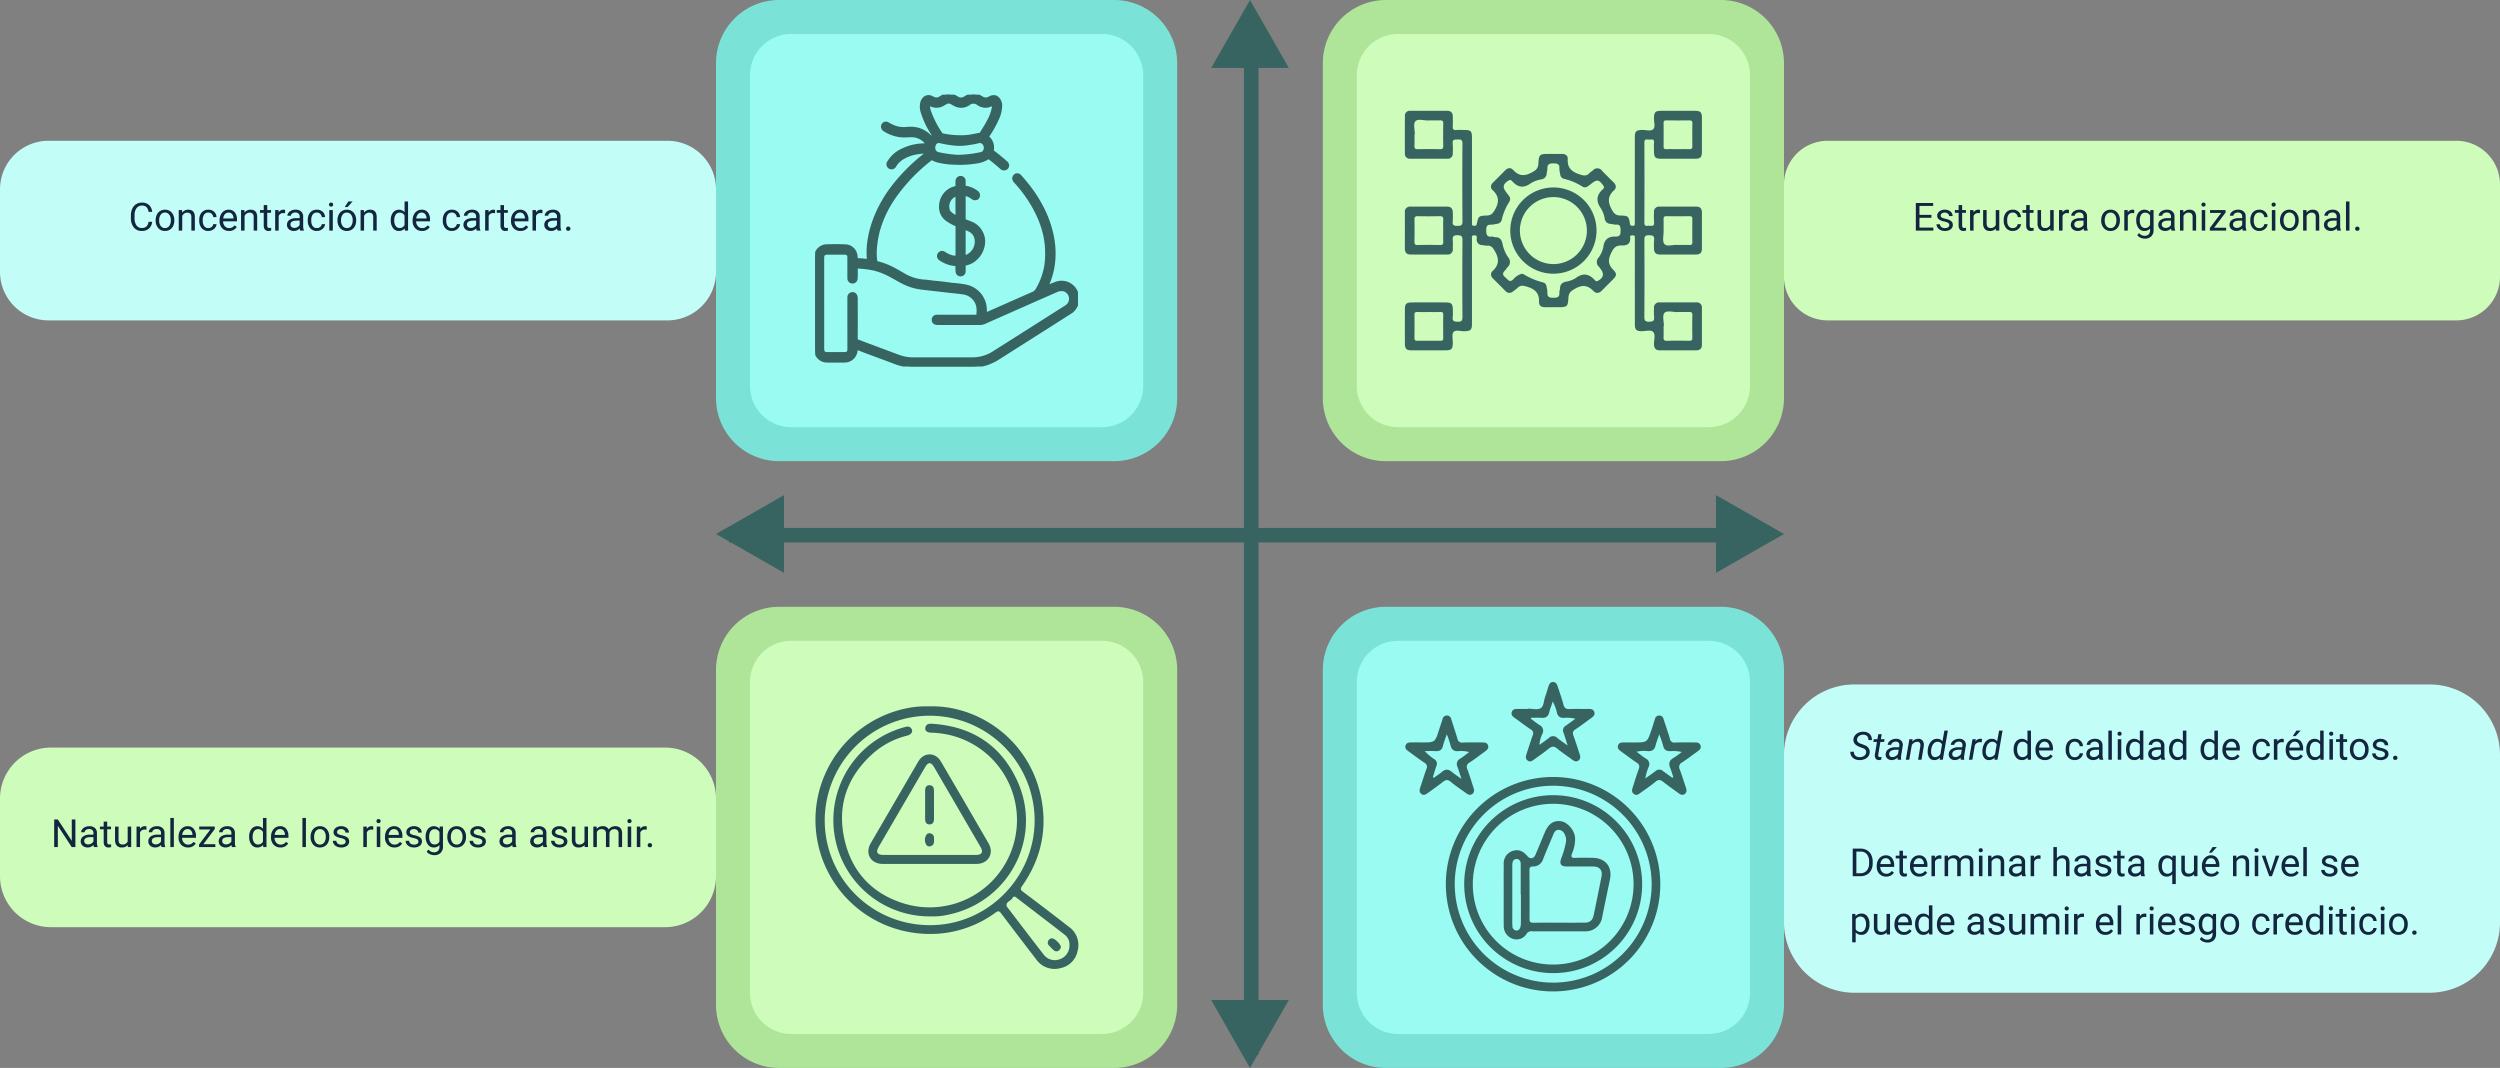 <svg xmlns="http://www.w3.org/2000/svg" xmlns:xlink="http://www.w3.org/1999/xlink" width="1030" height="440" viewBox="0 0 1030 440">
  <rect x="0" y="0" width="1030" height="440" fill="#808080" stroke="none"/>
  <defs>
    <clipPath id="clip-path">
      <rect id="Rectángulo_378704" data-name="Rectángulo 378704" width="108.279" height="112" fill="#376460" stroke="#376460" stroke-width="1"/>
    </clipPath>
    <clipPath id="clip-path-2">
      <rect id="Rectángulo_378705" data-name="Rectángulo 378705" width="108.279" height="108.183" fill="#376460"/>
    </clipPath>
    <clipPath id="clip-path-3">
      <rect id="Rectángulo_378706" data-name="Rectángulo 378706" width="122.395" height="98.706" fill="#376460"/>
    </clipPath>
    <clipPath id="clip-path-4">
      <rect id="Rectángulo_378707" data-name="Rectángulo 378707" width="121.72" height="127.451" fill="#376460"/>
    </clipPath>
  </defs>
  <g id="Grupo_1073476" data-name="Grupo 1073476" transform="translate(-285 -1879)">
    <path id="Trazado_611203" data-name="Trazado 611203" d="M26,0H164a26,26,0,0,1,26,26V164a26,26,0,0,1-26,26H26A26,26,0,0,1,0,164V26A26,26,0,0,1,26,0Z" transform="translate(580 1879)" fill="#7be2d8"/>
    <path id="Trazado_611204" data-name="Trazado 611204" d="M26,0H164a26,26,0,0,1,26,26V164a26,26,0,0,1-26,26H26A26,26,0,0,1,0,164V26A26,26,0,0,1,26,0Z" transform="translate(580 2129)" fill="#afe599"/>
    <path id="Trazado_611205" data-name="Trazado 611205" d="M26,0H164a26,26,0,0,1,26,26V164a26,26,0,0,1-26,26H26A26,26,0,0,1,0,164V26A26,26,0,0,1,26,0Z" transform="translate(830 2129)" fill="#7be2d8"/>
    <path id="Trazado_611206" data-name="Trazado 611206" d="M26,0H164a26,26,0,0,1,26,26V164a26,26,0,0,1-26,26H26A26,26,0,0,1,0,164V26A26,26,0,0,1,26,0Z" transform="translate(830 1879)" fill="#afe599"/>
    <path id="Trazado_611207" data-name="Trazado 611207" d="M17,0H145a17,17,0,0,1,17,17V145a17,17,0,0,1-17,17H17A17,17,0,0,1,0,145V17A17,17,0,0,1,17,0Z" transform="translate(594 1893)" fill="#99fbf2"/>
    <path id="Trazado_611208" data-name="Trazado 611208" d="M17,0H145a17,17,0,0,1,17,17V145a17,17,0,0,1-17,17H17A17,17,0,0,1,0,145V17A17,17,0,0,1,17,0Z" transform="translate(594 2143)" fill="#cefcba"/>
    <path id="Trazado_611209" data-name="Trazado 611209" d="M17,0H145a17,17,0,0,1,17,17V145a17,17,0,0,1-17,17H17A17,17,0,0,1,0,145V17A17,17,0,0,1,17,0Z" transform="translate(844 2143)" fill="#99fbf2"/>
    <path id="Trazado_611210" data-name="Trazado 611210" d="M17,0H145a17,17,0,0,1,17,17V145a17,17,0,0,1-17,17H17A17,17,0,0,1,0,145V17A17,17,0,0,1,17,0Z" transform="translate(844 1893)" fill="#cefcba"/>
    <path id="Trazado_610952" data-name="Trazado 610952" d="M13905.538-9592v417.938" transform="translate(-13105.038 11487.673)" fill="none" stroke="#376460" stroke-width="6"/>
    <path id="Trazado_610953" data-name="Trazado 610953" d="M13905.538-9592v417.938" transform="translate(-8588.673 -11806.039) rotate(90)" fill="none" stroke="#376460" stroke-width="6"/>
    <path id="Trazado_611211" data-name="Trazado 611211" d="M16,0,32,28H0Z" transform="translate(784 1879)" fill="#376460"/>
    <path id="Trazado_611212" data-name="Trazado 611212" d="M16,0,32,28H0Z" transform="translate(1020 2083) rotate(90)" fill="#376460"/>
    <path id="Trazado_611213" data-name="Trazado 611213" d="M16,0,32,28H0Z" transform="translate(816 2319) rotate(180)" fill="#376460"/>
    <path id="Trazado_611214" data-name="Trazado 611214" d="M16,0,32,28H0Z" transform="translate(580 2115) rotate(-90)" fill="#376460"/>
    <path id="Trazado_611215" data-name="Trazado 611215" d="M20,0H275a20,20,0,0,1,20,20V54a20,20,0,0,1-20,20H20A20,20,0,0,1,0,54V20A20,20,0,0,1,20,0Z" transform="translate(285 1937)" fill="#c3fdf7"/>
    <path id="Trazado_611216" data-name="Trazado 611216" d="M18,0H277a18,18,0,0,1,18,18V56a18,18,0,0,1-18,18H18A18,18,0,0,1,0,56V18A18,18,0,0,1,18,0Z" transform="translate(1020 1937)" fill="#cefcba"/>
    <path id="Trazado_611217" data-name="Trazado 611217" d="M29,0H266a29,29,0,0,1,29,29V98a29,29,0,0,1-29,29H29A29,29,0,0,1,0,98V29A29,29,0,0,1,29,0Z" transform="translate(1020 2161)" fill="#c3fdf7"/>
    <path id="Trazado_611218" data-name="Trazado 611218" d="M21,0H274a21,21,0,0,1,21,21V53a21,21,0,0,1-21,21H21A21,21,0,0,1,0,53V21A21,21,0,0,1,21,0Z" transform="translate(285 2187)" fill="#cefcba"/>
    <path id="Trazado_611219" data-name="Trazado 611219" d="M9.688,11.391a4.185,4.185,0,0,1-1.332,2.785,4.365,4.365,0,0,1-2.98.98,4.008,4.008,0,0,1-3.23-1.445A5.815,5.815,0,0,1,.93,9.844V8.75A6.481,6.481,0,0,1,1.5,5.961,4.231,4.231,0,0,1,3.1,4.113a4.47,4.47,0,0,1,2.406-.645A4.11,4.11,0,0,1,8.414,4.48a4.235,4.235,0,0,1,1.273,2.8H8.18a3.268,3.268,0,0,0-.848-1.975A2.565,2.565,0,0,0,5.508,4.7,2.684,2.684,0,0,0,3.254,5.759a4.882,4.882,0,0,0-.816,3.026v1.1a5.018,5.018,0,0,0,.773,2.948A2.5,2.5,0,0,0,5.375,13.93a2.887,2.887,0,0,0,1.918-.566,3.143,3.143,0,0,0,.887-1.973Zm1.438-.7a4.993,4.993,0,0,1,.488-2.234A3.643,3.643,0,0,1,12.973,6.93a3.7,3.7,0,0,1,1.988-.539,3.565,3.565,0,0,1,2.793,1.2,4.6,4.6,0,0,1,1.066,3.18v.1a5.036,5.036,0,0,1-.473,2.215A3.589,3.589,0,0,1,17,14.609a3.743,3.743,0,0,1-2.02.547,3.556,3.556,0,0,1-2.785-1.2A4.575,4.575,0,0,1,11.125,10.8Zm1.453.172a3.616,3.616,0,0,0,.652,2.258,2.211,2.211,0,0,0,3.5-.012,3.955,3.955,0,0,0,.648-2.418,3.61,3.61,0,0,0-.66-2.254,2.1,2.1,0,0,0-1.754-.863,2.075,2.075,0,0,0-1.727.852A3.925,3.925,0,0,0,12.578,10.867ZM22,6.547l.047,1.063a3.08,3.08,0,0,1,2.531-1.219q2.68,0,2.7,3.023V15H25.836V9.406a1.946,1.946,0,0,0-.418-1.352,1.675,1.675,0,0,0-1.277-.437,2.086,2.086,0,0,0-1.234.375,2.546,2.546,0,0,0-.828.984V15H20.633V6.547Zm10.852,7.43a2.082,2.082,0,0,0,1.352-.469,1.649,1.649,0,0,0,.641-1.172h1.367a2.621,2.621,0,0,1-.5,1.383,3.293,3.293,0,0,1-1.23,1.047,3.55,3.55,0,0,1-1.629.391A3.482,3.482,0,0,1,30.105,14a4.59,4.59,0,0,1-1.02-3.152v-.242a5.089,5.089,0,0,1,.453-2.2,3.451,3.451,0,0,1,1.3-1.492,3.7,3.7,0,0,1,2-.531,3.39,3.39,0,0,1,2.363.852,3.043,3.043,0,0,1,1,2.211H34.844a1.992,1.992,0,0,0-.621-1.348,1.932,1.932,0,0,0-1.379-.527,2.023,2.023,0,0,0-1.707.793,3.724,3.724,0,0,0-.605,2.293v.273a3.65,3.65,0,0,0,.6,2.25A2.033,2.033,0,0,0,32.852,13.977Zm8.492,1.18a3.693,3.693,0,0,1-2.8-1.129,4.19,4.19,0,0,1-1.078-3.02v-.266a5.073,5.073,0,0,1,.48-2.246,3.748,3.748,0,0,1,1.344-1.547,3.378,3.378,0,0,1,1.871-.559,3.166,3.166,0,0,1,2.563,1.086,4.7,4.7,0,0,1,.914,3.109v.6H38.914a3,3,0,0,0,.73,2.02,2.3,2.3,0,0,0,1.777.77,2.517,2.517,0,0,0,1.3-.312,3.259,3.259,0,0,0,.93-.828l.883.688A3.55,3.55,0,0,1,41.344,15.156Zm-.18-7.578a1.928,1.928,0,0,0-1.469.637A3.1,3.1,0,0,0,38.961,10H43.2V9.891A2.753,2.753,0,0,0,42.6,8.184,1.815,1.815,0,0,0,41.164,7.578ZM47.68,6.547l.047,1.063a3.08,3.08,0,0,1,2.531-1.219q2.68,0,2.7,3.023V15H51.516V9.406A1.946,1.946,0,0,0,51.1,8.055a1.675,1.675,0,0,0-1.277-.437,2.086,2.086,0,0,0-1.234.375,2.546,2.546,0,0,0-.828.984V15H46.313V6.547ZM57.1,4.5V6.547H58.68V7.664H57.1v5.249a1.173,1.173,0,0,0,.211.763.888.888,0,0,0,.719.254,3.5,3.5,0,0,0,.688-.094V15a4.215,4.215,0,0,1-1.109.155,1.8,1.8,0,0,1-1.461-.586,2.517,2.517,0,0,1-.492-1.664V7.664H54.117V6.547h1.539V4.5Zm7.352,3.344a4.331,4.331,0,0,0-.711-.055A1.9,1.9,0,0,0,61.813,9v6H60.367V6.547h1.406l.023.977a2.251,2.251,0,0,1,2.016-1.133,1.477,1.477,0,0,1,.641.109ZM70.688,15a3.036,3.036,0,0,1-.2-.891,3.225,3.225,0,0,1-2.406,1.047,2.984,2.984,0,0,1-2.051-.707,2.288,2.288,0,0,1-.8-1.793,2.39,2.39,0,0,1,1-2.051,4.733,4.733,0,0,1,2.824-.73h1.406V9.211A1.623,1.623,0,0,0,70.008,8a1.821,1.821,0,0,0-1.336-.449,2.108,2.108,0,0,0-1.3.391,1.151,1.151,0,0,0-.523.945H65.4a2,2,0,0,1,.449-1.223,3.066,3.066,0,0,1,1.219-.934,4.1,4.1,0,0,1,1.691-.344,3.342,3.342,0,0,1,2.289.73,2.635,2.635,0,0,1,.859,2.012v3.891a4.757,4.757,0,0,0,.3,1.852V15Zm-2.4-1.1a2.54,2.54,0,0,0,1.289-.352,2.127,2.127,0,0,0,.883-.914V10.9H69.328q-2.656,0-2.656,1.555a1.316,1.316,0,0,0,.453,1.063A1.742,1.742,0,0,0,68.289,13.9Zm9.273.078a2.082,2.082,0,0,0,1.352-.469,1.649,1.649,0,0,0,.641-1.172h1.367a2.621,2.621,0,0,1-.5,1.383,3.293,3.293,0,0,1-1.23,1.047,3.55,3.55,0,0,1-1.629.391A3.482,3.482,0,0,1,74.816,14a4.59,4.59,0,0,1-1.02-3.152v-.242a5.089,5.089,0,0,1,.453-2.2,3.451,3.451,0,0,1,1.3-1.492,3.7,3.7,0,0,1,2-.531,3.39,3.39,0,0,1,2.363.852,3.043,3.043,0,0,1,1,2.211H79.555a1.992,1.992,0,0,0-.621-1.348,1.932,1.932,0,0,0-1.379-.527,2.023,2.023,0,0,0-1.707.793,3.724,3.724,0,0,0-.605,2.293v.273a3.65,3.65,0,0,0,.6,2.25A2.033,2.033,0,0,0,77.563,13.977ZM84.117,15H82.672V6.547h1.445ZM82.555,4.3a.863.863,0,0,1,.215-.594.807.807,0,0,1,.637-.242.819.819,0,0,1,.641.242.854.854,0,0,1,.219.594.826.826,0,0,1-.219.586.834.834,0,0,1-.641.234.821.821,0,0,1-.637-.234A.834.834,0,0,1,82.555,4.3ZM86.047,10.7a4.993,4.993,0,0,1,.488-2.234A3.643,3.643,0,0,1,87.895,6.93a3.7,3.7,0,0,1,1.988-.539,3.565,3.565,0,0,1,2.793,1.2,4.6,4.6,0,0,1,1.066,3.18v.1a5.036,5.036,0,0,1-.473,2.215,3.589,3.589,0,0,1-1.352,1.527,3.743,3.743,0,0,1-2.02.547,3.556,3.556,0,0,1-2.785-1.2A4.575,4.575,0,0,1,86.047,10.8Zm1.453.172a3.616,3.616,0,0,0,.652,2.258,2.211,2.211,0,0,0,3.5-.012A3.955,3.955,0,0,0,92.3,10.7a3.61,3.61,0,0,0-.66-2.254,2.1,2.1,0,0,0-1.754-.863,2.075,2.075,0,0,0-1.727.852A3.925,3.925,0,0,0,87.5,10.867ZM90.539,3h1.75L90.2,5.3l-1.164,0Zm6.383,3.547.047,1.063A3.08,3.08,0,0,1,99.5,6.391q2.68,0,2.7,3.023V15h-1.445V9.406a1.946,1.946,0,0,0-.418-1.352,1.675,1.675,0,0,0-1.277-.437,2.086,2.086,0,0,0-1.234.375A2.546,2.546,0,0,0,97,8.977V15H95.555V6.547Zm11.07,4.156a4.952,4.952,0,0,1,.922-3.129,3.137,3.137,0,0,1,4.766-.168V3h1.445V15H113.8l-.07-.906a2.943,2.943,0,0,1-2.414,1.063,2.887,2.887,0,0,1-2.395-1.2,5.008,5.008,0,0,1-.926-3.141Zm1.445.164a3.749,3.749,0,0,0,.594,2.25,1.92,1.92,0,0,0,1.641.813A2.108,2.108,0,0,0,113.68,12.7V8.813a2.125,2.125,0,0,0-1.992-1.2,1.929,1.929,0,0,0-1.656.82A4.128,4.128,0,0,0,109.438,10.867Zm11.438,4.289a3.693,3.693,0,0,1-2.8-1.129A4.19,4.19,0,0,1,117,11.008v-.266a5.073,5.073,0,0,1,.48-2.246,3.748,3.748,0,0,1,1.344-1.547,3.378,3.378,0,0,1,1.871-.559,3.166,3.166,0,0,1,2.563,1.086,4.7,4.7,0,0,1,.914,3.109v.6h-5.727a3,3,0,0,0,.73,2.02,2.3,2.3,0,0,0,1.777.77,2.517,2.517,0,0,0,1.3-.312,3.259,3.259,0,0,0,.93-.828l.883.688A3.55,3.55,0,0,1,120.875,15.156Zm-.18-7.578a1.928,1.928,0,0,0-1.469.637A3.1,3.1,0,0,0,118.492,10h4.234V9.891a2.753,2.753,0,0,0-.594-1.707A1.815,1.815,0,0,0,120.7,7.578Zm12.5,6.4a2.082,2.082,0,0,0,1.352-.469,1.649,1.649,0,0,0,.641-1.172h1.367a2.621,2.621,0,0,1-.5,1.383,3.293,3.293,0,0,1-1.23,1.047,3.55,3.55,0,0,1-1.629.391A3.482,3.482,0,0,1,130.449,14a4.59,4.59,0,0,1-1.02-3.152v-.242a5.089,5.089,0,0,1,.453-2.2,3.451,3.451,0,0,1,1.3-1.492,3.7,3.7,0,0,1,2-.531,3.39,3.39,0,0,1,2.363.852,3.043,3.043,0,0,1,1,2.211h-1.367a1.992,1.992,0,0,0-.621-1.348,1.932,1.932,0,0,0-1.379-.527,2.023,2.023,0,0,0-1.707.793,3.724,3.724,0,0,0-.605,2.293v.273a3.65,3.65,0,0,0,.6,2.25A2.033,2.033,0,0,0,133.2,13.977ZM143.4,15a3.036,3.036,0,0,1-.2-.891,3.225,3.225,0,0,1-2.406,1.047,2.984,2.984,0,0,1-2.051-.707,2.287,2.287,0,0,1-.8-1.793,2.39,2.39,0,0,1,1-2.051,4.733,4.733,0,0,1,2.824-.73h1.406V9.211A1.623,1.623,0,0,0,142.719,8a1.821,1.821,0,0,0-1.336-.449,2.107,2.107,0,0,0-1.3.391,1.151,1.151,0,0,0-.523.945h-1.453a2,2,0,0,1,.449-1.223,3.066,3.066,0,0,1,1.219-.934,4.1,4.1,0,0,1,1.691-.344,3.342,3.342,0,0,1,2.289.73,2.635,2.635,0,0,1,.859,2.012v3.891a4.757,4.757,0,0,0,.3,1.852V15ZM141,13.9a2.54,2.54,0,0,0,1.289-.352,2.127,2.127,0,0,0,.883-.914V10.9h-1.133q-2.656,0-2.656,1.555a1.316,1.316,0,0,0,.453,1.063A1.742,1.742,0,0,0,141,13.9Zm9.969-6.055a4.331,4.331,0,0,0-.711-.055A1.9,1.9,0,0,0,148.328,9v6h-1.445V6.547h1.406l.023.977a2.251,2.251,0,0,1,2.016-1.133,1.477,1.477,0,0,1,.641.109Zm3.68-3.344V6.547h1.578V7.664h-1.578v5.249a1.173,1.173,0,0,0,.211.763.888.888,0,0,0,.719.254,3.5,3.5,0,0,0,.688-.094V15a4.215,4.215,0,0,1-1.109.155,1.8,1.8,0,0,1-1.461-.586,2.517,2.517,0,0,1-.492-1.664V7.664h-1.539V6.547H153.2V4.5Zm6.773,10.656a3.693,3.693,0,0,1-2.8-1.129,4.19,4.19,0,0,1-1.078-3.02v-.266a5.073,5.073,0,0,1,.48-2.246,3.748,3.748,0,0,1,1.344-1.547,3.378,3.378,0,0,1,1.871-.559A3.166,3.166,0,0,1,163.8,7.477a4.7,4.7,0,0,1,.914,3.109v.6h-5.727a3,3,0,0,0,.73,2.02,2.3,2.3,0,0,0,1.777.77,2.517,2.517,0,0,0,1.3-.312,3.258,3.258,0,0,0,.93-.828l.883.688A3.55,3.55,0,0,1,161.422,15.156Zm-.18-7.578a1.928,1.928,0,0,0-1.469.637A3.1,3.1,0,0,0,159.039,10h4.234V9.891a2.753,2.753,0,0,0-.594-1.707A1.815,1.815,0,0,0,161.242,7.578Zm9.234.266a4.331,4.331,0,0,0-.711-.055A1.9,1.9,0,0,0,167.836,9v6h-1.445V6.547H167.8l.023.977a2.251,2.251,0,0,1,2.016-1.133,1.477,1.477,0,0,1,.641.109ZM176.711,15a3.036,3.036,0,0,1-.2-.891,3.225,3.225,0,0,1-2.406,1.047,2.984,2.984,0,0,1-2.051-.707,2.287,2.287,0,0,1-.8-1.793,2.39,2.39,0,0,1,1-2.051,4.733,4.733,0,0,1,2.824-.73h1.406V9.211A1.623,1.623,0,0,0,176.031,8a1.821,1.821,0,0,0-1.336-.449,2.107,2.107,0,0,0-1.3.391,1.151,1.151,0,0,0-.523.945h-1.453a2,2,0,0,1,.449-1.223,3.066,3.066,0,0,1,1.219-.934,4.1,4.1,0,0,1,1.691-.344,3.342,3.342,0,0,1,2.289.73,2.635,2.635,0,0,1,.859,2.012v3.891a4.757,4.757,0,0,0,.3,1.852V15Zm-2.4-1.1a2.54,2.54,0,0,0,1.289-.352,2.127,2.127,0,0,0,.883-.914V10.9h-1.133q-2.656,0-2.656,1.555a1.316,1.316,0,0,0,.453,1.063A1.742,1.742,0,0,0,174.313,13.9Zm5.914.344a.905.905,0,0,1,.223-.625.848.848,0,0,1,.668-.25.874.874,0,0,1,.676.25.887.887,0,0,1,.23.625.839.839,0,0,1-.23.6.89.89,0,0,1-.676.242.8.8,0,0,1-.891-.844Z" transform="translate(338 1959)" fill="#12263f"/>
    <path id="Trazado_611220" data-name="Trazado 611220" d="M7.75,9.742H2.82v4.031H8.547V15H1.32V3.625H8.469V4.852H2.82V8.516H7.75Zm7.359,3.016a1.064,1.064,0,0,0-.441-.91,4.249,4.249,0,0,0-1.539-.559,7.277,7.277,0,0,1-1.742-.562,2.479,2.479,0,0,1-.953-.781,1.869,1.869,0,0,1-.309-1.078A2.193,2.193,0,0,1,11,7.109a3.432,3.432,0,0,1,2.246-.719,3.532,3.532,0,0,1,2.332.742,2.357,2.357,0,0,1,.895,1.9H15.023a1.3,1.3,0,0,0-.5-1.023,1.888,1.888,0,0,0-1.27-.43,1.976,1.976,0,0,0-1.234.344,1.082,1.082,0,0,0-.445.9.877.877,0,0,0,.414.789,5.1,5.1,0,0,0,1.5.508,7.8,7.8,0,0,1,1.754.578,2.558,2.558,0,0,1,1,.809,1.988,1.988,0,0,1,.324,1.152,2.163,2.163,0,0,1-.906,1.816,3.8,3.8,0,0,1-2.352.684,4.257,4.257,0,0,1-1.8-.359,2.922,2.922,0,0,1-1.223-1A2.42,2.42,0,0,1,9.836,12.4h1.445a1.5,1.5,0,0,0,.582,1.152,2.258,2.258,0,0,0,1.434.426,2.331,2.331,0,0,0,1.316-.332A1.02,1.02,0,0,0,15.109,12.758ZM20.4,4.5V6.547h1.578V7.664H20.4v5.249a1.173,1.173,0,0,0,.211.763.888.888,0,0,0,.719.254,3.5,3.5,0,0,0,.688-.094V15a4.215,4.215,0,0,1-1.109.155,1.8,1.8,0,0,1-1.461-.586,2.517,2.517,0,0,1-.492-1.664V7.664H17.414V6.547h1.539V4.5ZM27.75,7.844a4.331,4.331,0,0,0-.711-.055A1.9,1.9,0,0,0,25.109,9v6H23.664V6.547H25.07l.023.977a2.251,2.251,0,0,1,2.016-1.133,1.477,1.477,0,0,1,.641.109Zm6.547,6.32a3.07,3.07,0,0,1-2.477.992,2.628,2.628,0,0,1-2.059-.785,3.4,3.4,0,0,1-.715-2.324v-5.5h1.445v5.461q0,1.922,1.563,1.922a2.163,2.163,0,0,0,2.2-1.234V6.547H35.7V15H34.328Zm6.992-.187a2.082,2.082,0,0,0,1.352-.469,1.649,1.649,0,0,0,.641-1.172h1.367a2.621,2.621,0,0,1-.5,1.383,3.293,3.293,0,0,1-1.23,1.047,3.55,3.55,0,0,1-1.629.391A3.482,3.482,0,0,1,38.543,14a4.59,4.59,0,0,1-1.02-3.152v-.242a5.089,5.089,0,0,1,.453-2.2,3.451,3.451,0,0,1,1.3-1.492,3.7,3.7,0,0,1,2-.531,3.39,3.39,0,0,1,2.363.852,3.043,3.043,0,0,1,1,2.211H43.281a1.992,1.992,0,0,0-.621-1.348,1.932,1.932,0,0,0-1.379-.527,2.023,2.023,0,0,0-1.707.793,3.724,3.724,0,0,0-.605,2.293v.273a3.65,3.65,0,0,0,.6,2.25A2.033,2.033,0,0,0,41.289,13.977ZM48.234,4.5V6.547h1.578V7.664H48.234v5.249a1.173,1.173,0,0,0,.211.763.888.888,0,0,0,.719.254,3.5,3.5,0,0,0,.688-.094V15a4.215,4.215,0,0,1-1.109.155,1.8,1.8,0,0,1-1.461-.586,2.517,2.517,0,0,1-.492-1.664V7.664H45.25V6.547h1.539V4.5Zm8.484,9.664a3.07,3.07,0,0,1-2.477.992,2.628,2.628,0,0,1-2.059-.785,3.4,3.4,0,0,1-.715-2.324v-5.5h1.445v5.461q0,1.922,1.563,1.922a2.163,2.163,0,0,0,2.2-1.234V6.547h1.445V15H56.75Zm7.688-6.32a4.331,4.331,0,0,0-.711-.055A1.9,1.9,0,0,0,61.766,9v6H60.32V6.547h1.406l.023.977a2.251,2.251,0,0,1,2.016-1.133,1.477,1.477,0,0,1,.641.109ZM70.641,15a3.036,3.036,0,0,1-.2-.891,3.225,3.225,0,0,1-2.406,1.047,2.984,2.984,0,0,1-2.051-.707,2.288,2.288,0,0,1-.8-1.793,2.39,2.39,0,0,1,1-2.051,4.733,4.733,0,0,1,2.824-.73h1.406V9.211A1.623,1.623,0,0,0,69.961,8a1.821,1.821,0,0,0-1.336-.449,2.108,2.108,0,0,0-1.3.391,1.151,1.151,0,0,0-.523.945H65.352A2,2,0,0,1,65.8,7.668a3.066,3.066,0,0,1,1.219-.934,4.1,4.1,0,0,1,1.691-.344A3.342,3.342,0,0,1,71,7.121a2.635,2.635,0,0,1,.859,2.012v3.891a4.757,4.757,0,0,0,.3,1.852V15Zm-2.4-1.1a2.54,2.54,0,0,0,1.289-.352,2.127,2.127,0,0,0,.883-.914V10.9H69.281q-2.656,0-2.656,1.555a1.316,1.316,0,0,0,.453,1.063A1.742,1.742,0,0,0,68.242,13.9ZM77.7,10.7a4.993,4.993,0,0,1,.488-2.234A3.643,3.643,0,0,1,79.551,6.93a3.7,3.7,0,0,1,1.988-.539,3.565,3.565,0,0,1,2.793,1.2,4.6,4.6,0,0,1,1.066,3.18v.1a5.036,5.036,0,0,1-.473,2.215,3.589,3.589,0,0,1-1.352,1.527,3.743,3.743,0,0,1-2.02.547,3.556,3.556,0,0,1-2.785-1.2A4.575,4.575,0,0,1,77.7,10.8Zm1.453.172a3.616,3.616,0,0,0,.652,2.258,2.211,2.211,0,0,0,3.5-.012,3.955,3.955,0,0,0,.648-2.418,3.61,3.61,0,0,0-.66-2.254,2.1,2.1,0,0,0-1.754-.863,2.075,2.075,0,0,0-1.727.852A3.925,3.925,0,0,0,79.156,10.867ZM91.3,7.844a4.331,4.331,0,0,0-.711-.055A1.9,1.9,0,0,0,88.656,9v6H87.211V6.547h1.406l.023.977a2.251,2.251,0,0,1,2.016-1.133A1.477,1.477,0,0,1,91.3,6.5Zm.836,2.859a4.968,4.968,0,0,1,.914-3.145,3.151,3.151,0,0,1,4.836-.074l.07-.937h1.32V14.8a3.439,3.439,0,0,1-.973,2.586,3.589,3.589,0,0,1-2.613.945,4.348,4.348,0,0,1-1.789-.391,3.08,3.08,0,0,1-1.336-1.07l.75-.867a2.826,2.826,0,0,0,2.273,1.148,2.214,2.214,0,0,0,1.645-.594,2.269,2.269,0,0,0,.59-1.672v-.727a2.971,2.971,0,0,1-2.367,1,2.887,2.887,0,0,1-2.4-1.2A5.224,5.224,0,0,1,92.133,10.7Zm1.453.164a3.79,3.79,0,0,0,.586,2.246,1.9,1.9,0,0,0,1.641.816,2.117,2.117,0,0,0,2.008-1.242V8.828a2.142,2.142,0,0,0-1.992-1.211,1.921,1.921,0,0,0-1.648.82A4.128,4.128,0,0,0,93.586,10.867ZM106.672,15a3.036,3.036,0,0,1-.2-.891,3.225,3.225,0,0,1-2.406,1.047,2.984,2.984,0,0,1-2.051-.707,2.288,2.288,0,0,1-.8-1.793,2.39,2.39,0,0,1,1-2.051,4.733,4.733,0,0,1,2.824-.73h1.406V9.211A1.623,1.623,0,0,0,105.992,8a1.821,1.821,0,0,0-1.336-.449,2.108,2.108,0,0,0-1.3.391,1.151,1.151,0,0,0-.523.945h-1.453a2,2,0,0,1,.449-1.223,3.066,3.066,0,0,1,1.219-.934,4.1,4.1,0,0,1,1.691-.344,3.342,3.342,0,0,1,2.289.73,2.635,2.635,0,0,1,.859,2.012v3.891a4.757,4.757,0,0,0,.3,1.852V15Zm-2.4-1.1a2.54,2.54,0,0,0,1.289-.352,2.127,2.127,0,0,0,.883-.914V10.9h-1.133q-2.656,0-2.656,1.555a1.316,1.316,0,0,0,.453,1.063A1.742,1.742,0,0,0,104.273,13.9Zm7.25-7.352.047,1.063A3.08,3.08,0,0,1,114.1,6.391q2.68,0,2.7,3.023V15h-1.445V9.406a1.946,1.946,0,0,0-.418-1.352,1.675,1.675,0,0,0-1.277-.437,2.086,2.086,0,0,0-1.234.375,2.546,2.546,0,0,0-.828.984V15h-1.445V6.547ZM120.555,15h-1.445V6.547h1.445ZM118.992,4.3a.863.863,0,0,1,.215-.594.807.807,0,0,1,.637-.242.819.819,0,0,1,.641.242.854.854,0,0,1,.219.594.826.826,0,0,1-.219.586.834.834,0,0,1-.641.234.821.821,0,0,1-.637-.234A.834.834,0,0,1,118.992,4.3Zm5.234,9.516h4.945V15h-6.711V13.938l4.664-6.2h-4.594v-1.2h6.406V7.57ZM136.016,15a3.036,3.036,0,0,1-.2-.891,3.225,3.225,0,0,1-2.406,1.047,2.984,2.984,0,0,1-2.051-.707,2.287,2.287,0,0,1-.8-1.793,2.39,2.39,0,0,1,1-2.051,4.733,4.733,0,0,1,2.824-.73h1.406V9.211A1.623,1.623,0,0,0,135.336,8,1.821,1.821,0,0,0,134,7.555a2.107,2.107,0,0,0-1.3.391,1.151,1.151,0,0,0-.523.945h-1.453a2,2,0,0,1,.449-1.223,3.066,3.066,0,0,1,1.219-.934,4.1,4.1,0,0,1,1.691-.344,3.342,3.342,0,0,1,2.289.73,2.635,2.635,0,0,1,.859,2.012v3.891a4.757,4.757,0,0,0,.3,1.852V15Zm-2.4-1.1a2.54,2.54,0,0,0,1.289-.352,2.127,2.127,0,0,0,.883-.914V10.9h-1.133Q132,10.9,132,12.453a1.316,1.316,0,0,0,.453,1.063A1.742,1.742,0,0,0,133.617,13.9Zm9.273.078a2.082,2.082,0,0,0,1.352-.469,1.649,1.649,0,0,0,.641-1.172h1.367a2.621,2.621,0,0,1-.5,1.383,3.293,3.293,0,0,1-1.23,1.047,3.55,3.55,0,0,1-1.629.391A3.482,3.482,0,0,1,140.145,14a4.59,4.59,0,0,1-1.02-3.152v-.242a5.089,5.089,0,0,1,.453-2.2,3.451,3.451,0,0,1,1.3-1.492,3.7,3.7,0,0,1,2-.531,3.39,3.39,0,0,1,2.363.852,3.043,3.043,0,0,1,1,2.211h-1.367a1.992,1.992,0,0,0-.621-1.348,1.932,1.932,0,0,0-1.379-.527,2.023,2.023,0,0,0-1.707.793,3.724,3.724,0,0,0-.605,2.293v.273a3.65,3.65,0,0,0,.6,2.25A2.033,2.033,0,0,0,142.891,13.977ZM149.445,15H148V6.547h1.445ZM147.883,4.3a.863.863,0,0,1,.215-.594.807.807,0,0,1,.637-.242.819.819,0,0,1,.641.242.854.854,0,0,1,.219.594.826.826,0,0,1-.219.586.834.834,0,0,1-.641.234.821.821,0,0,1-.637-.234A.834.834,0,0,1,147.883,4.3Zm3.492,6.391a4.993,4.993,0,0,1,.488-2.234,3.642,3.642,0,0,1,1.359-1.531,3.7,3.7,0,0,1,1.988-.539A3.565,3.565,0,0,1,158,7.586a4.6,4.6,0,0,1,1.066,3.18v.1a5.036,5.036,0,0,1-.473,2.215,3.589,3.589,0,0,1-1.352,1.527,3.743,3.743,0,0,1-2.02.547,3.556,3.556,0,0,1-2.785-1.2,4.575,4.575,0,0,1-1.066-3.164Zm1.453.172a3.616,3.616,0,0,0,.652,2.258,2.211,2.211,0,0,0,3.5-.012,3.954,3.954,0,0,0,.648-2.418,3.61,3.61,0,0,0-.66-2.254,2.1,2.1,0,0,0-1.754-.863,2.075,2.075,0,0,0-1.727.852A3.925,3.925,0,0,0,152.828,10.867Zm9.422-4.32.047,1.063a3.08,3.08,0,0,1,2.531-1.219q2.68,0,2.7,3.023V15h-1.445V9.406a1.946,1.946,0,0,0-.418-1.352,1.675,1.675,0,0,0-1.277-.437,2.086,2.086,0,0,0-1.234.375,2.546,2.546,0,0,0-.828.984V15h-1.445V6.547ZM174.93,15a3.036,3.036,0,0,1-.2-.891,3.225,3.225,0,0,1-2.406,1.047,2.984,2.984,0,0,1-2.051-.707,2.287,2.287,0,0,1-.8-1.793,2.39,2.39,0,0,1,1-2.051,4.733,4.733,0,0,1,2.824-.73H174.7V9.211A1.623,1.623,0,0,0,174.25,8a1.821,1.821,0,0,0-1.336-.449,2.107,2.107,0,0,0-1.3.391,1.151,1.151,0,0,0-.523.945h-1.453a2,2,0,0,1,.449-1.223,3.066,3.066,0,0,1,1.219-.934A4.1,4.1,0,0,1,173,6.391a3.342,3.342,0,0,1,2.289.73,2.635,2.635,0,0,1,.859,2.012v3.891a4.757,4.757,0,0,0,.3,1.852V15Zm-2.4-1.1a2.54,2.54,0,0,0,1.289-.352,2.127,2.127,0,0,0,.883-.914V10.9H173.57q-2.656,0-2.656,1.555a1.316,1.316,0,0,0,.453,1.063A1.742,1.742,0,0,0,172.531,13.9Zm7.453,1.1h-1.445V3h1.445Zm2.344-.758a.905.905,0,0,1,.223-.625.848.848,0,0,1,.668-.25.874.874,0,0,1,.676.25.887.887,0,0,1,.23.625.839.839,0,0,1-.23.6.89.89,0,0,1-.676.242.8.8,0,0,1-.891-.844Z" transform="translate(1073 1959)" fill="#12263f"/>
    <path id="Trazado_611221" data-name="Trazado 611221" d="M6.852,12.07q.172-1.25-1.3-1.828L4.2,9.75l-.453-.2Q1.469,8.516,1.617,6.633a3.056,3.056,0,0,1,.648-1.672A3.69,3.69,0,0,1,3.777,3.84a4.849,4.849,0,0,1,2-.371,4,4,0,0,1,1.84.461,2.962,2.962,0,0,1,1.23,1.223,3.333,3.333,0,0,1,.375,1.77L7.75,6.914a2.037,2.037,0,0,0-.469-1.627A2.1,2.1,0,0,0,5.719,4.7a2.91,2.91,0,0,0-1.789.5A1.955,1.955,0,0,0,3.1,6.605q-.156,1.166,1.43,1.769L5.7,8.789l.586.25A2.941,2.941,0,0,1,8.32,12.055a3.012,3.012,0,0,1-.648,1.66A3.626,3.626,0,0,1,6.145,14.8a5.266,5.266,0,0,1-2.074.359A4.339,4.339,0,0,1,2.113,14.7a3.193,3.193,0,0,1-1.348-1.23A3.078,3.078,0,0,1,.359,11.7l1.469.008a1.935,1.935,0,0,0,.551,1.613,2.479,2.479,0,0,0,1.754.613A3.131,3.131,0,0,0,6,13.438,1.916,1.916,0,0,0,6.852,12.07ZM13.266,4.5l-.359,2.047h1.539l-.2,1.117H12.719l-.883,5.258a1.833,1.833,0,0,0-.008.375.6.6,0,0,0,.664.609,4.05,4.05,0,0,0,.688-.078l-.109,1.18a3.847,3.847,0,0,1-1.031.141,1.476,1.476,0,0,1-1.266-.621,2.4,2.4,0,0,1-.328-1.629L11.3,7.664H9.813l.2-1.117H11.5L11.859,4.5ZM19.852,15a1.893,1.893,0,0,1-.055-.445l.023-.445a3.465,3.465,0,0,1-2.469,1.047,2.526,2.526,0,0,1-1.816-.707,2.14,2.14,0,0,1-.637-1.73,2.6,2.6,0,0,1,1.176-2.1,5.005,5.005,0,0,1,2.887-.754l1.477.008.094-.672A1.545,1.545,0,0,0,20.238,8a1.414,1.414,0,0,0-1.113-.457A2.181,2.181,0,0,0,17.84,7.9a1.513,1.513,0,0,0-.684.98l-1.422.008a2.266,2.266,0,0,1,.578-1.316,3.363,3.363,0,0,1,1.3-.891,4.215,4.215,0,0,1,1.648-.3,2.8,2.8,0,0,1,2.055.8,2.484,2.484,0,0,1,.617,2.043l-.687,4.188-.039.6a2.949,2.949,0,0,0,.094.852L21.289,15Zm-2.219-1.094a2.466,2.466,0,0,0,1.285-.324,3.254,3.254,0,0,0,1.043-.941l.3-1.742-1.07-.008a4.054,4.054,0,0,0-2.047.422,1.554,1.554,0,0,0-.8,1.2,1.21,1.21,0,0,0,.277.988A1.321,1.321,0,0,0,17.633,13.906Zm8.375-7.367-.2,1.07A3.333,3.333,0,0,1,28.4,6.391a2.1,2.1,0,0,1,1.766.828,3.217,3.217,0,0,1,.422,2.242L29.664,15H28.25l.93-5.557a2.962,2.962,0,0,0,.008-.71A1.168,1.168,0,0,0,27.9,7.617a2.661,2.661,0,0,0-2.234,1.358L24.617,15H23.2l1.469-8.453Zm6.242,4.219a6.578,6.578,0,0,1,.711-2.328,4.03,4.03,0,0,1,1.367-1.555,3.127,3.127,0,0,1,1.789-.492,2.64,2.64,0,0,1,2.172,1.031L39.1,3h1.414L38.438,15H37.148l.148-.906a3.116,3.116,0,0,1-2.469,1.063,2.335,2.335,0,0,1-1.867-.918,4,4,0,0,1-.75-2.379A7.6,7.6,0,0,1,32.25,10.758Zm1.359.808a2.929,2.929,0,0,0,.4,1.732,1.437,1.437,0,0,0,1.234.632,2.554,2.554,0,0,0,2.18-1.233l.672-3.9a1.754,1.754,0,0,0-1.7-1.186,2.143,2.143,0,0,0-1.473.5,3.256,3.256,0,0,0-.969,1.475A6.082,6.082,0,0,0,33.609,11.565ZM45.844,15a1.894,1.894,0,0,1-.055-.445l.023-.445a3.465,3.465,0,0,1-2.469,1.047,2.526,2.526,0,0,1-1.816-.707,2.14,2.14,0,0,1-.637-1.73,2.6,2.6,0,0,1,1.176-2.1,5.005,5.005,0,0,1,2.887-.754l1.477.008.094-.672A1.545,1.545,0,0,0,46.23,8a1.414,1.414,0,0,0-1.113-.457,2.181,2.181,0,0,0-1.285.355,1.513,1.513,0,0,0-.684.98l-1.422.008A2.266,2.266,0,0,1,42.3,7.574a3.363,3.363,0,0,1,1.3-.891,4.215,4.215,0,0,1,1.648-.3,2.8,2.8,0,0,1,2.055.8,2.484,2.484,0,0,1,.617,2.043l-.687,4.188-.039.6a2.949,2.949,0,0,0,.094.852L47.281,15Zm-2.219-1.094a2.466,2.466,0,0,0,1.285-.324,3.254,3.254,0,0,0,1.043-.941l.3-1.742-1.07-.008a4.054,4.054,0,0,0-2.047.422,1.554,1.554,0,0,0-.8,1.2,1.21,1.21,0,0,0,.277.988A1.321,1.321,0,0,0,43.625,13.906Zm10.828-6.07-.664-.07a2.42,2.42,0,0,0-2.141,1.227L50.609,15H49.2l1.469-8.453,1.367-.008-.211.984a2.527,2.527,0,0,1,2.117-1.148,2.594,2.594,0,0,1,.672.117Zm.328,2.922a6.578,6.578,0,0,1,.711-2.328,4.03,4.03,0,0,1,1.367-1.555,3.127,3.127,0,0,1,1.789-.492A2.64,2.64,0,0,1,60.82,7.414L61.633,3h1.414L60.969,15H59.68l.148-.906a3.116,3.116,0,0,1-2.469,1.063,2.335,2.335,0,0,1-1.867-.918,4,4,0,0,1-.75-2.379A7.6,7.6,0,0,1,54.781,10.758Zm1.359.808a2.929,2.929,0,0,0,.4,1.732,1.437,1.437,0,0,0,1.234.632,2.554,2.554,0,0,0,2.18-1.233l.672-3.9a1.754,1.754,0,0,0-1.7-1.186,2.143,2.143,0,0,0-1.473.5,3.256,3.256,0,0,0-.969,1.475A6.082,6.082,0,0,0,56.141,11.565ZM67.625,10.7a4.952,4.952,0,0,1,.922-3.129,3.137,3.137,0,0,1,4.766-.168V3h1.445V15H73.43l-.07-.906a2.943,2.943,0,0,1-2.414,1.063,2.887,2.887,0,0,1-2.395-1.2,5.008,5.008,0,0,1-.926-3.141Zm1.445.164a3.749,3.749,0,0,0,.594,2.25,1.92,1.92,0,0,0,1.641.813A2.108,2.108,0,0,0,73.313,12.7V8.813a2.125,2.125,0,0,0-1.992-1.2,1.929,1.929,0,0,0-1.656.82A4.128,4.128,0,0,0,69.07,10.867Zm11.438,4.289a3.693,3.693,0,0,1-2.8-1.129,4.19,4.19,0,0,1-1.078-3.02v-.266a5.073,5.073,0,0,1,.48-2.246,3.748,3.748,0,0,1,1.344-1.547,3.378,3.378,0,0,1,1.871-.559,3.166,3.166,0,0,1,2.563,1.086,4.7,4.7,0,0,1,.914,3.109v.6H78.078a3,3,0,0,0,.73,2.02,2.3,2.3,0,0,0,1.777.77,2.517,2.517,0,0,0,1.3-.312,3.259,3.259,0,0,0,.93-.828l.883.688A3.55,3.55,0,0,1,80.508,15.156Zm-.18-7.578a1.928,1.928,0,0,0-1.469.637A3.1,3.1,0,0,0,78.125,10h4.234V9.891a2.753,2.753,0,0,0-.594-1.707A1.815,1.815,0,0,0,80.328,7.578Zm12.5,6.4a2.082,2.082,0,0,0,1.352-.469,1.649,1.649,0,0,0,.641-1.172h1.367a2.621,2.621,0,0,1-.5,1.383,3.293,3.293,0,0,1-1.23,1.047,3.55,3.55,0,0,1-1.629.391A3.482,3.482,0,0,1,90.082,14a4.59,4.59,0,0,1-1.02-3.152v-.242a5.089,5.089,0,0,1,.453-2.2,3.451,3.451,0,0,1,1.3-1.492,3.7,3.7,0,0,1,2-.531,3.39,3.39,0,0,1,2.363.852,3.043,3.043,0,0,1,1,2.211H94.82A1.992,1.992,0,0,0,94.2,8.105a1.932,1.932,0,0,0-1.379-.527,2.023,2.023,0,0,0-1.707.793,3.724,3.724,0,0,0-.605,2.293v.273a3.65,3.65,0,0,0,.6,2.25A2.033,2.033,0,0,0,92.828,13.977ZM103.031,15a3.036,3.036,0,0,1-.2-.891,3.225,3.225,0,0,1-2.406,1.047,2.984,2.984,0,0,1-2.051-.707,2.288,2.288,0,0,1-.8-1.793,2.39,2.39,0,0,1,1-2.051,4.733,4.733,0,0,1,2.824-.73H102.8V9.211A1.623,1.623,0,0,0,102.352,8a1.821,1.821,0,0,0-1.336-.449,2.108,2.108,0,0,0-1.3.391,1.151,1.151,0,0,0-.523.945H97.742a2,2,0,0,1,.449-1.223,3.066,3.066,0,0,1,1.219-.934,4.1,4.1,0,0,1,1.691-.344,3.342,3.342,0,0,1,2.289.73,2.635,2.635,0,0,1,.859,2.012v3.891a4.757,4.757,0,0,0,.3,1.852V15Zm-2.4-1.1a2.54,2.54,0,0,0,1.289-.352,2.127,2.127,0,0,0,.883-.914V10.9h-1.133q-2.656,0-2.656,1.555a1.316,1.316,0,0,0,.453,1.063A1.742,1.742,0,0,0,100.633,13.9Zm7.453,1.1h-1.445V3h1.445Zm3.883,0h-1.445V6.547h1.445ZM110.406,4.3a.863.863,0,0,1,.215-.594.807.807,0,0,1,.637-.242.819.819,0,0,1,.641.242.854.854,0,0,1,.219.594.826.826,0,0,1-.219.586.834.834,0,0,1-.641.234.821.821,0,0,1-.637-.234A.834.834,0,0,1,110.406,4.3Zm3.523,6.4a4.952,4.952,0,0,1,.922-3.129,3.137,3.137,0,0,1,4.766-.168V3h1.445V15h-1.328l-.07-.906a2.943,2.943,0,0,1-2.414,1.063,2.887,2.887,0,0,1-2.395-1.2,5.008,5.008,0,0,1-.926-3.141Zm1.445.164a3.749,3.749,0,0,0,.594,2.25,1.92,1.92,0,0,0,1.641.813,2.108,2.108,0,0,0,2.008-1.234V8.813a2.125,2.125,0,0,0-1.992-1.2,1.929,1.929,0,0,0-1.656.82A4.128,4.128,0,0,0,115.375,10.867ZM128.523,15a3.036,3.036,0,0,1-.2-.891,3.225,3.225,0,0,1-2.406,1.047,2.984,2.984,0,0,1-2.051-.707,2.288,2.288,0,0,1-.8-1.793,2.39,2.39,0,0,1,1-2.051,4.733,4.733,0,0,1,2.824-.73H128.3V9.211A1.623,1.623,0,0,0,127.844,8a1.821,1.821,0,0,0-1.336-.449,2.108,2.108,0,0,0-1.3.391,1.151,1.151,0,0,0-.523.945h-1.453a2,2,0,0,1,.449-1.223,3.066,3.066,0,0,1,1.219-.934,4.1,4.1,0,0,1,1.691-.344,3.342,3.342,0,0,1,2.289.73,2.635,2.635,0,0,1,.859,2.012v3.891a4.757,4.757,0,0,0,.3,1.852V15Zm-2.4-1.1a2.54,2.54,0,0,0,1.289-.352,2.127,2.127,0,0,0,.883-.914V10.9h-1.133q-2.656,0-2.656,1.555a1.316,1.316,0,0,0,.453,1.063A1.742,1.742,0,0,0,126.125,13.9Zm5.531-3.2a4.952,4.952,0,0,1,.922-3.129,3.137,3.137,0,0,1,4.766-.168V3h1.445V15h-1.328l-.07-.906a2.943,2.943,0,0,1-2.414,1.063,2.887,2.887,0,0,1-2.395-1.2,5.008,5.008,0,0,1-.926-3.141Zm1.445.164a3.749,3.749,0,0,0,.594,2.25,1.919,1.919,0,0,0,1.641.813,2.108,2.108,0,0,0,2.008-1.234V8.813a2.125,2.125,0,0,0-1.992-1.2,1.929,1.929,0,0,0-1.656.82A4.128,4.128,0,0,0,133.1,10.867Zm11.539-.164a4.952,4.952,0,0,1,.922-3.129,3.137,3.137,0,0,1,4.766-.168V3h1.445V15h-1.328l-.07-.906a2.943,2.943,0,0,1-2.414,1.063,2.887,2.887,0,0,1-2.395-1.2,5.008,5.008,0,0,1-.926-3.141Zm1.445.164a3.749,3.749,0,0,0,.594,2.25,1.919,1.919,0,0,0,1.641.813,2.108,2.108,0,0,0,2.008-1.234V8.813a2.125,2.125,0,0,0-1.992-1.2,1.929,1.929,0,0,0-1.656.82A4.128,4.128,0,0,0,146.086,10.867Zm11.438,4.289a3.693,3.693,0,0,1-2.8-1.129,4.19,4.19,0,0,1-1.078-3.02v-.266a5.073,5.073,0,0,1,.48-2.246,3.748,3.748,0,0,1,1.344-1.547,3.378,3.378,0,0,1,1.871-.559,3.166,3.166,0,0,1,2.563,1.086,4.7,4.7,0,0,1,.914,3.109v.6h-5.727a3,3,0,0,0,.73,2.02,2.3,2.3,0,0,0,1.777.77,2.517,2.517,0,0,0,1.3-.312,3.258,3.258,0,0,0,.93-.828l.883.688A3.55,3.55,0,0,1,157.523,15.156Zm-.18-7.578a1.928,1.928,0,0,0-1.469.637A3.1,3.1,0,0,0,155.141,10h4.234V9.891a2.753,2.753,0,0,0-.594-1.707A1.815,1.815,0,0,0,157.344,7.578Zm12.5,6.4a2.082,2.082,0,0,0,1.352-.469,1.649,1.649,0,0,0,.641-1.172H173.2a2.621,2.621,0,0,1-.5,1.383,3.293,3.293,0,0,1-1.23,1.047,3.55,3.55,0,0,1-1.629.391A3.482,3.482,0,0,1,167.1,14a4.59,4.59,0,0,1-1.02-3.152v-.242a5.089,5.089,0,0,1,.453-2.2,3.451,3.451,0,0,1,1.3-1.492,3.7,3.7,0,0,1,2-.531,3.39,3.39,0,0,1,2.363.852,3.043,3.043,0,0,1,1,2.211h-1.367a1.992,1.992,0,0,0-.621-1.348,1.932,1.932,0,0,0-1.379-.527,2.023,2.023,0,0,0-1.707.793,3.724,3.724,0,0,0-.605,2.293v.273a3.65,3.65,0,0,0,.6,2.25A2.033,2.033,0,0,0,169.844,13.977Zm9.07-6.133a4.331,4.331,0,0,0-.711-.055A1.9,1.9,0,0,0,176.273,9v6h-1.445V6.547h1.406l.023.977a2.251,2.251,0,0,1,2.016-1.133,1.477,1.477,0,0,1,.641.109Zm4.688,7.313a3.693,3.693,0,0,1-2.8-1.129,4.19,4.19,0,0,1-1.078-3.02v-.266a5.073,5.073,0,0,1,.48-2.246,3.748,3.748,0,0,1,1.344-1.547,3.378,3.378,0,0,1,1.871-.559,3.166,3.166,0,0,1,2.563,1.086,4.7,4.7,0,0,1,.914,3.109v.6h-5.727a3,3,0,0,0,.73,2.02,2.3,2.3,0,0,0,1.777.77,2.517,2.517,0,0,0,1.3-.312,3.258,3.258,0,0,0,.93-.828l.883.688A3.55,3.55,0,0,1,183.6,15.156Zm-.18-7.578a1.928,1.928,0,0,0-1.469.637A3.1,3.1,0,0,0,181.219,10h4.234V9.891a2.753,2.753,0,0,0-.594-1.707A1.815,1.815,0,0,0,183.422,7.578Zm.7-4.578h1.75l-2.094,2.3-1.164,0Zm4.094,7.7a4.952,4.952,0,0,1,.922-3.129,3.137,3.137,0,0,1,4.766-.168V3h1.445V15h-1.328l-.07-.906a2.943,2.943,0,0,1-2.414,1.063,2.887,2.887,0,0,1-2.395-1.2,5.008,5.008,0,0,1-.926-3.141Zm1.445.164a3.749,3.749,0,0,0,.594,2.25,1.919,1.919,0,0,0,1.641.813,2.108,2.108,0,0,0,2.008-1.234V8.813a2.125,2.125,0,0,0-1.992-1.2,1.929,1.929,0,0,0-1.656.82A4.128,4.128,0,0,0,189.664,10.867Zm9.5,4.133h-1.445V6.547h1.445ZM197.6,4.3a.863.863,0,0,1,.215-.594.807.807,0,0,1,.637-.242.819.819,0,0,1,.641.242.854.854,0,0,1,.219.594.826.826,0,0,1-.219.586.834.834,0,0,1-.641.234.821.821,0,0,1-.637-.234A.834.834,0,0,1,197.6,4.3Zm5.836.2V6.547h1.578V7.664h-1.578v5.249a1.173,1.173,0,0,0,.211.763.888.888,0,0,0,.719.254,3.5,3.5,0,0,0,.688-.094V15a4.215,4.215,0,0,1-1.109.155,1.8,1.8,0,0,1-1.461-.586,2.517,2.517,0,0,1-.492-1.664V7.664h-1.539V6.547h1.539V4.5Zm2.727,6.2a4.993,4.993,0,0,1,.488-2.234,3.642,3.642,0,0,1,1.359-1.531A3.7,3.7,0,0,1,210,6.391a3.565,3.565,0,0,1,2.793,1.2,4.6,4.6,0,0,1,1.066,3.18v.1a5.036,5.036,0,0,1-.473,2.215,3.589,3.589,0,0,1-1.352,1.527,3.743,3.743,0,0,1-2.02.547,3.556,3.556,0,0,1-2.785-1.2,4.575,4.575,0,0,1-1.066-3.164Zm1.453.172a3.616,3.616,0,0,0,.652,2.258,2.211,2.211,0,0,0,3.5-.012,3.954,3.954,0,0,0,.648-2.418,3.61,3.61,0,0,0-.66-2.254A2.1,2.1,0,0,0,210,7.578a2.075,2.075,0,0,0-1.727.852A3.925,3.925,0,0,0,207.617,10.867Zm12.977,1.891a1.064,1.064,0,0,0-.441-.91,4.249,4.249,0,0,0-1.539-.559,7.277,7.277,0,0,1-1.742-.562,2.479,2.479,0,0,1-.953-.781,1.869,1.869,0,0,1-.309-1.078,2.193,2.193,0,0,1,.879-1.758,3.432,3.432,0,0,1,2.246-.719,3.532,3.532,0,0,1,2.332.742,2.357,2.357,0,0,1,.895,1.9h-1.453a1.3,1.3,0,0,0-.5-1.023,1.888,1.888,0,0,0-1.27-.43,1.976,1.976,0,0,0-1.234.344,1.082,1.082,0,0,0-.445.9.877.877,0,0,0,.414.789,5.1,5.1,0,0,0,1.5.508,7.8,7.8,0,0,1,1.754.578,2.558,2.558,0,0,1,1,.809,1.988,1.988,0,0,1,.324,1.152,2.163,2.163,0,0,1-.906,1.816,3.8,3.8,0,0,1-2.352.684,4.257,4.257,0,0,1-1.8-.359,2.922,2.922,0,0,1-1.223-1,2.42,2.42,0,0,1-.441-1.395h1.445a1.5,1.5,0,0,0,.582,1.152,2.258,2.258,0,0,0,1.434.426,2.331,2.331,0,0,0,1.316-.332A1.02,1.02,0,0,0,220.594,12.758Zm3.359,1.484a.905.905,0,0,1,.223-.625.848.848,0,0,1,.668-.25.874.874,0,0,1,.676.25.887.887,0,0,1,.23.625.839.839,0,0,1-.23.6.89.89,0,0,1-.676.242.8.8,0,0,1-.891-.844ZM1.32,63V51.625H4.531a5.169,5.169,0,0,1,2.625.656,4.438,4.438,0,0,1,1.762,1.867,6.078,6.078,0,0,1,.629,2.781v.727a6.1,6.1,0,0,1-.621,2.82,4.369,4.369,0,0,1-1.773,1.859A5.5,5.5,0,0,1,4.469,63Zm1.5-10.148v8.922H4.4a3.434,3.434,0,0,0,2.7-1.079,4.458,4.458,0,0,0,.965-3.073v-.665a4.529,4.529,0,0,0-.91-3.014A3.239,3.239,0,0,0,4.57,52.852Zm12.273,10.3a3.693,3.693,0,0,1-2.8-1.129,4.19,4.19,0,0,1-1.078-3.02v-.266A5.073,5.073,0,0,1,11.7,56.5a3.748,3.748,0,0,1,1.344-1.547,3.378,3.378,0,0,1,1.871-.559,3.166,3.166,0,0,1,2.563,1.086,4.7,4.7,0,0,1,.914,3.109v.6H12.664a3,3,0,0,0,.73,2.02,2.3,2.3,0,0,0,1.777.77,2.517,2.517,0,0,0,1.3-.312,3.259,3.259,0,0,0,.93-.828l.883.688A3.55,3.55,0,0,1,15.094,63.156Zm-.18-7.578a1.928,1.928,0,0,0-1.469.637A3.1,3.1,0,0,0,12.711,58h4.234v-.109a2.753,2.753,0,0,0-.594-1.707A1.815,1.815,0,0,0,14.914,55.578ZM22.023,52.5v2.047H23.6v1.117H22.023v5.249a1.173,1.173,0,0,0,.211.763.888.888,0,0,0,.719.254,3.5,3.5,0,0,0,.688-.094V63a4.215,4.215,0,0,1-1.109.155,1.8,1.8,0,0,1-1.461-.586,2.517,2.517,0,0,1-.492-1.664V55.664H19.039V54.547h1.539V52.5ZM28.8,63.156A3.693,3.693,0,0,1,26,62.027a4.19,4.19,0,0,1-1.078-3.02v-.266A5.073,5.073,0,0,1,25.4,56.5a3.748,3.748,0,0,1,1.344-1.547,3.378,3.378,0,0,1,1.871-.559,3.166,3.166,0,0,1,2.563,1.086,4.7,4.7,0,0,1,.914,3.109v.6H26.367a3,3,0,0,0,.73,2.02,2.3,2.3,0,0,0,1.777.77,2.517,2.517,0,0,0,1.3-.312,3.259,3.259,0,0,0,.93-.828l.883.688A3.55,3.55,0,0,1,28.8,63.156Zm-.18-7.578a1.928,1.928,0,0,0-1.469.637A3.1,3.1,0,0,0,26.414,58h4.234v-.109a2.753,2.753,0,0,0-.594-1.707A1.815,1.815,0,0,0,28.617,55.578Zm9.234.266a4.331,4.331,0,0,0-.711-.055A1.9,1.9,0,0,0,35.211,57v6H33.766V54.547h1.406l.023.977a2.251,2.251,0,0,1,2.016-1.133,1.477,1.477,0,0,1,.641.109Zm2.688-1.3.039.938a3.122,3.122,0,0,1,2.508-1.094A2.417,2.417,0,0,1,45.5,55.75a3.2,3.2,0,0,1,1.1-.984,3.242,3.242,0,0,1,1.6-.375q2.781,0,2.828,2.945V63H49.578V57.422a1.941,1.941,0,0,0-.414-1.355,1.823,1.823,0,0,0-1.391-.449,1.916,1.916,0,0,0-1.336.48,1.949,1.949,0,0,0-.617,1.293V63H44.367V57.461a1.613,1.613,0,0,0-1.8-1.844,1.934,1.934,0,0,0-1.945,1.211V63H39.172V54.547ZM54.773,63H53.328V54.547h1.445ZM53.211,52.3a.863.863,0,0,1,.215-.594.807.807,0,0,1,.637-.242.819.819,0,0,1,.641.242.854.854,0,0,1,.219.594.826.826,0,0,1-.219.586.834.834,0,0,1-.641.234.821.821,0,0,1-.637-.234A.834.834,0,0,1,53.211,52.3Zm5.242,2.242.047,1.063a3.08,3.08,0,0,1,2.531-1.219q2.68,0,2.7,3.023V63H62.289V57.406a1.946,1.946,0,0,0-.418-1.352,1.675,1.675,0,0,0-1.277-.437,2.086,2.086,0,0,0-1.234.375,2.546,2.546,0,0,0-.828.984V63H57.086V54.547ZM71.133,63a3.036,3.036,0,0,1-.2-.891,3.225,3.225,0,0,1-2.406,1.047,2.984,2.984,0,0,1-2.051-.707,2.288,2.288,0,0,1-.8-1.793,2.39,2.39,0,0,1,1-2.051,4.733,4.733,0,0,1,2.824-.73h1.406v-.664A1.623,1.623,0,0,0,70.453,56a1.821,1.821,0,0,0-1.336-.449,2.107,2.107,0,0,0-1.3.391,1.151,1.151,0,0,0-.523.945H65.844a2,2,0,0,1,.449-1.223,3.066,3.066,0,0,1,1.219-.934,4.1,4.1,0,0,1,1.691-.344,3.342,3.342,0,0,1,2.289.73,2.635,2.635,0,0,1,.859,2.012v3.891a4.757,4.757,0,0,0,.3,1.852V63Zm-2.4-1.1a2.54,2.54,0,0,0,1.289-.352,2.127,2.127,0,0,0,.883-.914V58.9H69.773q-2.656,0-2.656,1.555a1.316,1.316,0,0,0,.453,1.063A1.742,1.742,0,0,0,68.734,61.9ZM78.7,55.844a4.331,4.331,0,0,0-.711-.055A1.9,1.9,0,0,0,76.063,57v6H74.617V54.547h1.406l.023.977a2.251,2.251,0,0,1,2.016-1.133,1.477,1.477,0,0,1,.641.109Zm6.734-.273a3.073,3.073,0,0,1,2.5-1.18q2.68,0,2.7,3.023V63H89.2V57.406a1.946,1.946,0,0,0-.418-1.352,1.675,1.675,0,0,0-1.277-.437,2.086,2.086,0,0,0-1.234.375,2.546,2.546,0,0,0-.828.984V63H83.992V51h1.445ZM98.023,63a3.036,3.036,0,0,1-.2-.891,3.225,3.225,0,0,1-2.406,1.047,2.984,2.984,0,0,1-2.051-.707,2.288,2.288,0,0,1-.8-1.793,2.39,2.39,0,0,1,1-2.051,4.733,4.733,0,0,1,2.824-.73H97.8v-.664A1.623,1.623,0,0,0,97.344,56a1.821,1.821,0,0,0-1.336-.449,2.107,2.107,0,0,0-1.3.391,1.151,1.151,0,0,0-.523.945H92.734a2,2,0,0,1,.449-1.223,3.066,3.066,0,0,1,1.219-.934,4.1,4.1,0,0,1,1.691-.344,3.342,3.342,0,0,1,2.289.73,2.635,2.635,0,0,1,.859,2.012v3.891a4.757,4.757,0,0,0,.3,1.852V63Zm-2.4-1.1a2.54,2.54,0,0,0,1.289-.352,2.127,2.127,0,0,0,.883-.914V58.9H96.664q-2.656,0-2.656,1.555a1.316,1.316,0,0,0,.453,1.063A1.742,1.742,0,0,0,95.625,61.9Zm10.8-1.141a1.064,1.064,0,0,0-.441-.91,4.249,4.249,0,0,0-1.539-.559,7.277,7.277,0,0,1-1.742-.562,2.479,2.479,0,0,1-.953-.781,1.869,1.869,0,0,1-.309-1.078,2.193,2.193,0,0,1,.879-1.758,3.432,3.432,0,0,1,2.246-.719,3.532,3.532,0,0,1,2.332.742,2.357,2.357,0,0,1,.895,1.9h-1.453a1.3,1.3,0,0,0-.5-1.023,1.888,1.888,0,0,0-1.27-.43,1.976,1.976,0,0,0-1.234.344,1.082,1.082,0,0,0-.445.9.877.877,0,0,0,.414.789,5.1,5.1,0,0,0,1.5.508,7.8,7.8,0,0,1,1.754.578,2.558,2.558,0,0,1,1,.809,1.988,1.988,0,0,1,.324,1.152,2.163,2.163,0,0,1-.906,1.816,3.8,3.8,0,0,1-2.352.684,4.257,4.257,0,0,1-1.8-.359,2.922,2.922,0,0,1-1.223-1,2.42,2.42,0,0,1-.441-1.395H102.6a1.5,1.5,0,0,0,.582,1.152,2.258,2.258,0,0,0,1.434.426,2.331,2.331,0,0,0,1.316-.332A1.02,1.02,0,0,0,106.43,60.758Zm5.289-8.258v2.047H113.3v1.117h-1.578v5.249a1.173,1.173,0,0,0,.211.763.888.888,0,0,0,.719.254,3.5,3.5,0,0,0,.688-.094V63a4.215,4.215,0,0,1-1.109.155,1.8,1.8,0,0,1-1.461-.586,2.517,2.517,0,0,1-.492-1.664V55.664h-1.539V54.547h1.539V52.5ZM120.2,63a3.036,3.036,0,0,1-.2-.891,3.225,3.225,0,0,1-2.406,1.047,2.984,2.984,0,0,1-2.051-.707,2.288,2.288,0,0,1-.8-1.793,2.39,2.39,0,0,1,1-2.051,4.733,4.733,0,0,1,2.824-.73h1.406v-.664A1.623,1.623,0,0,0,119.523,56a1.821,1.821,0,0,0-1.336-.449,2.107,2.107,0,0,0-1.3.391,1.151,1.151,0,0,0-.523.945h-1.453a2,2,0,0,1,.449-1.223,3.066,3.066,0,0,1,1.219-.934,4.1,4.1,0,0,1,1.691-.344,3.342,3.342,0,0,1,2.289.73,2.635,2.635,0,0,1,.859,2.012v3.891a4.757,4.757,0,0,0,.3,1.852V63Zm-2.4-1.1a2.54,2.54,0,0,0,1.289-.352,2.127,2.127,0,0,0,.883-.914V58.9h-1.133q-2.656,0-2.656,1.555a1.316,1.316,0,0,0,.453,1.063A1.742,1.742,0,0,0,117.8,61.9Zm9.492-3.2a4.961,4.961,0,0,1,.914-3.152,3.226,3.226,0,0,1,4.82-.152l.063-.852h1.328v11.7h-1.445V62.219a3.033,3.033,0,0,1-2.328.938,2.915,2.915,0,0,1-2.441-1.191,5.072,5.072,0,0,1-.91-3.16Zm1.445.164a3.761,3.761,0,0,0,.613,2.281,1.951,1.951,0,0,0,1.652.828,2.164,2.164,0,0,0,1.969-1.141V56.7a2.171,2.171,0,0,0-1.953-1.117,1.965,1.965,0,0,0-1.664.832A4.094,4.094,0,0,0,128.742,58.867Zm13.219,3.3a3.07,3.07,0,0,1-2.477.992,2.628,2.628,0,0,1-2.059-.785,3.4,3.4,0,0,1-.715-2.324v-5.5h1.445v5.461q0,1.922,1.563,1.922a2.163,2.163,0,0,0,2.2-1.234V54.547h1.445V63h-1.375Zm7.109.992a3.693,3.693,0,0,1-2.8-1.129,4.19,4.19,0,0,1-1.078-3.02v-.266a5.073,5.073,0,0,1,.48-2.246,3.748,3.748,0,0,1,1.344-1.547,3.378,3.378,0,0,1,1.871-.559,3.166,3.166,0,0,1,2.563,1.086,4.7,4.7,0,0,1,.914,3.109v.6h-5.727a3,3,0,0,0,.73,2.02,2.3,2.3,0,0,0,1.777.77,2.517,2.517,0,0,0,1.3-.312,3.258,3.258,0,0,0,.93-.828l.883.688A3.55,3.55,0,0,1,149.07,63.156Zm-.18-7.578a1.928,1.928,0,0,0-1.469.637A3.1,3.1,0,0,0,146.688,58h4.234v-.109a2.753,2.753,0,0,0-.594-1.707A1.815,1.815,0,0,0,148.891,55.578Zm.7-4.578h1.75l-2.094,2.3-1.164,0Zm9.773,3.547.047,1.063a3.08,3.08,0,0,1,2.531-1.219q2.68,0,2.7,3.023V63H163.2V57.406a1.946,1.946,0,0,0-.418-1.352,1.675,1.675,0,0,0-1.277-.437,2.086,2.086,0,0,0-1.234.375,2.546,2.546,0,0,0-.828.984V63H158V54.547ZM168.4,63h-1.445V54.547H168.4Zm-1.562-10.7a.863.863,0,0,1,.215-.594.807.807,0,0,1,.637-.242.819.819,0,0,1,.641.242.854.854,0,0,1,.219.594.826.826,0,0,1-.219.586.834.834,0,0,1-.641.234.821.821,0,0,1-.637-.234A.834.834,0,0,1,166.836,52.3Zm6.664,8.734,2.094-6.492h1.477L174.039,63h-1.1l-3.062-8.453h1.477Zm8.367,2.117a3.693,3.693,0,0,1-2.8-1.129,4.19,4.19,0,0,1-1.078-3.02v-.266a5.073,5.073,0,0,1,.48-2.246,3.748,3.748,0,0,1,1.344-1.547,3.378,3.378,0,0,1,1.871-.559,3.166,3.166,0,0,1,2.563,1.086,4.7,4.7,0,0,1,.914,3.109v.6h-5.727a3,3,0,0,0,.73,2.02,2.3,2.3,0,0,0,1.777.77,2.517,2.517,0,0,0,1.3-.312,3.258,3.258,0,0,0,.93-.828l.883.688A3.55,3.55,0,0,1,181.867,63.156Zm-.18-7.578a1.928,1.928,0,0,0-1.469.637A3.1,3.1,0,0,0,179.484,58h4.234v-.109a2.753,2.753,0,0,0-.594-1.707A1.815,1.815,0,0,0,181.688,55.578ZM188.406,63h-1.445V51h1.445Zm11.2-2.242a1.064,1.064,0,0,0-.441-.91,4.249,4.249,0,0,0-1.539-.559,7.277,7.277,0,0,1-1.742-.562,2.479,2.479,0,0,1-.953-.781,1.869,1.869,0,0,1-.309-1.078,2.193,2.193,0,0,1,.879-1.758,3.432,3.432,0,0,1,2.246-.719,3.532,3.532,0,0,1,2.332.742,2.357,2.357,0,0,1,.895,1.9h-1.453a1.3,1.3,0,0,0-.5-1.023,1.888,1.888,0,0,0-1.27-.43,1.976,1.976,0,0,0-1.234.344,1.082,1.082,0,0,0-.445.9.877.877,0,0,0,.414.789,5.1,5.1,0,0,0,1.5.508,7.8,7.8,0,0,1,1.754.578,2.558,2.558,0,0,1,1,.809,1.988,1.988,0,0,1,.324,1.152,2.163,2.163,0,0,1-.906,1.816,3.8,3.8,0,0,1-2.352.684,4.257,4.257,0,0,1-1.8-.359,2.922,2.922,0,0,1-1.223-1,2.42,2.42,0,0,1-.441-1.395h1.445a1.5,1.5,0,0,0,.582,1.152,2.258,2.258,0,0,0,1.434.426,2.331,2.331,0,0,0,1.316-.332A1.02,1.02,0,0,0,199.6,60.758Zm6.836,2.4a3.693,3.693,0,0,1-2.8-1.129,4.19,4.19,0,0,1-1.078-3.02v-.266a5.073,5.073,0,0,1,.48-2.246,3.748,3.748,0,0,1,1.344-1.547,3.378,3.378,0,0,1,1.871-.559,3.166,3.166,0,0,1,2.563,1.086,4.7,4.7,0,0,1,.914,3.109v.6h-5.727a3,3,0,0,0,.73,2.02,2.3,2.3,0,0,0,1.777.77,2.517,2.517,0,0,0,1.3-.312,3.258,3.258,0,0,0,.93-.828l.883.688A3.55,3.55,0,0,1,206.438,63.156Zm-.18-7.578a1.928,1.928,0,0,0-1.469.637A3.1,3.1,0,0,0,204.055,58h4.234v-.109a2.753,2.753,0,0,0-.594-1.707A1.815,1.815,0,0,0,206.258,55.578ZM8.234,82.867a5.062,5.062,0,0,1-.883,3.109,2.829,2.829,0,0,1-2.391,1.18,3.1,3.1,0,0,1-2.422-.977v4.07H1.094v-11.7h1.32l.07.938a2.977,2.977,0,0,1,2.453-1.094,2.882,2.882,0,0,1,2.41,1.148,5.117,5.117,0,0,1,.887,3.2ZM6.789,82.7a3.735,3.735,0,0,0-.609-2.258,1.963,1.963,0,0,0-1.672-.828,2.125,2.125,0,0,0-1.969,1.164V84.82a2.129,2.129,0,0,0,1.984,1.156,1.954,1.954,0,0,0,1.652-.824A4.077,4.077,0,0,0,6.789,82.7Zm8.5,3.461a3.07,3.07,0,0,1-2.477.992,2.628,2.628,0,0,1-2.059-.785,3.4,3.4,0,0,1-.715-2.324v-5.5h1.445v5.461q0,1.922,1.563,1.922a2.163,2.163,0,0,0,2.2-1.234V78.547H16.7V87H15.32Zm7.109.992a3.693,3.693,0,0,1-2.8-1.129,4.19,4.19,0,0,1-1.078-3.02v-.266A5.073,5.073,0,0,1,19,80.5a3.748,3.748,0,0,1,1.344-1.547,3.378,3.378,0,0,1,1.871-.559,3.166,3.166,0,0,1,2.563,1.086,4.7,4.7,0,0,1,.914,3.109v.6H19.969a3,3,0,0,0,.73,2.02,2.3,2.3,0,0,0,1.777.77,2.517,2.517,0,0,0,1.3-.312,3.259,3.259,0,0,0,.93-.828l.883.688A3.55,3.55,0,0,1,22.4,87.156Zm-.18-7.578a1.928,1.928,0,0,0-1.469.637A3.1,3.1,0,0,0,20.016,82H24.25v-.109a2.753,2.753,0,0,0-.594-1.707A1.815,1.815,0,0,0,22.219,79.578Zm4.8,3.125a4.952,4.952,0,0,1,.922-3.129,3.137,3.137,0,0,1,4.766-.168V75h1.445V87H32.82l-.07-.906a2.943,2.943,0,0,1-2.414,1.063,2.887,2.887,0,0,1-2.395-1.2,5.008,5.008,0,0,1-.926-3.141Zm1.445.164a3.749,3.749,0,0,0,.594,2.25,1.92,1.92,0,0,0,1.641.813A2.109,2.109,0,0,0,32.7,84.7V80.813a2.125,2.125,0,0,0-1.992-1.2,1.929,1.929,0,0,0-1.656.82A4.128,4.128,0,0,0,28.461,82.867ZM39.9,87.156a3.693,3.693,0,0,1-2.8-1.129,4.19,4.19,0,0,1-1.078-3.02v-.266A5.073,5.073,0,0,1,36.5,80.5a3.748,3.748,0,0,1,1.344-1.547,3.378,3.378,0,0,1,1.871-.559,3.166,3.166,0,0,1,2.563,1.086,4.7,4.7,0,0,1,.914,3.109v.6H37.469a3,3,0,0,0,.73,2.02,2.3,2.3,0,0,0,1.777.77,2.517,2.517,0,0,0,1.3-.312,3.259,3.259,0,0,0,.93-.828l.883.688A3.55,3.55,0,0,1,39.9,87.156Zm-.18-7.578a1.928,1.928,0,0,0-1.469.637A3.1,3.1,0,0,0,37.516,82H41.75v-.109a2.753,2.753,0,0,0-.594-1.707A1.815,1.815,0,0,0,39.719,79.578ZM54.047,87a3.036,3.036,0,0,1-.2-.891,3.225,3.225,0,0,1-2.406,1.047,2.984,2.984,0,0,1-2.051-.707,2.287,2.287,0,0,1-.8-1.793,2.39,2.39,0,0,1,1-2.051,4.733,4.733,0,0,1,2.824-.73H53.82v-.664A1.623,1.623,0,0,0,53.367,80a1.821,1.821,0,0,0-1.336-.449,2.108,2.108,0,0,0-1.3.391,1.151,1.151,0,0,0-.523.945H48.758a2,2,0,0,1,.449-1.223,3.066,3.066,0,0,1,1.219-.934,4.1,4.1,0,0,1,1.691-.344,3.342,3.342,0,0,1,2.289.73,2.635,2.635,0,0,1,.859,2.012v3.891a4.757,4.757,0,0,0,.3,1.852V87Zm-2.4-1.1a2.54,2.54,0,0,0,1.289-.352,2.127,2.127,0,0,0,.883-.914V82.9H52.688q-2.656,0-2.656,1.555a1.316,1.316,0,0,0,.453,1.063A1.742,1.742,0,0,0,51.648,85.9Zm10.8-1.141a1.064,1.064,0,0,0-.441-.91,4.249,4.249,0,0,0-1.539-.559,7.277,7.277,0,0,1-1.742-.562,2.479,2.479,0,0,1-.953-.781,1.869,1.869,0,0,1-.309-1.078,2.193,2.193,0,0,1,.879-1.758,3.432,3.432,0,0,1,2.246-.719,3.532,3.532,0,0,1,2.332.742,2.357,2.357,0,0,1,.895,1.9H62.367a1.3,1.3,0,0,0-.5-1.023,1.888,1.888,0,0,0-1.27-.43,1.976,1.976,0,0,0-1.234.344,1.082,1.082,0,0,0-.445.9.877.877,0,0,0,.414.789,5.1,5.1,0,0,0,1.5.508,7.8,7.8,0,0,1,1.754.578,2.558,2.558,0,0,1,1,.809,1.988,1.988,0,0,1,.324,1.152,2.163,2.163,0,0,1-.906,1.816,3.8,3.8,0,0,1-2.352.684,4.257,4.257,0,0,1-1.8-.359,2.922,2.922,0,0,1-1.223-1A2.42,2.42,0,0,1,57.18,84.4h1.445a1.5,1.5,0,0,0,.582,1.152,2.258,2.258,0,0,0,1.434.426,2.331,2.331,0,0,0,1.316-.332A1.02,1.02,0,0,0,62.453,84.758ZM71,86.164a3.07,3.07,0,0,1-2.477.992,2.628,2.628,0,0,1-2.059-.785,3.4,3.4,0,0,1-.715-2.324v-5.5H67.2v5.461q0,1.922,1.563,1.922a2.163,2.163,0,0,0,2.2-1.234V78.547h1.445V87H71.031Zm4.961-7.617.039.938a3.122,3.122,0,0,1,2.508-1.094,2.417,2.417,0,0,1,2.414,1.359,3.2,3.2,0,0,1,1.1-.984,3.242,3.242,0,0,1,1.6-.375q2.781,0,2.828,2.945V87H85V81.422a1.941,1.941,0,0,0-.414-1.355,1.823,1.823,0,0,0-1.391-.449,1.916,1.916,0,0,0-1.336.48,1.949,1.949,0,0,0-.617,1.293V87H79.789V81.461a1.613,1.613,0,0,0-1.8-1.844,1.934,1.934,0,0,0-1.945,1.211V87H74.594V78.547ZM90.2,87H88.75V78.547H90.2ZM88.633,76.3a.863.863,0,0,1,.215-.594.807.807,0,0,1,.637-.242.819.819,0,0,1,.641.242.854.854,0,0,1,.219.594.826.826,0,0,1-.219.586.834.834,0,0,1-.641.234.821.821,0,0,1-.637-.234A.834.834,0,0,1,88.633,76.3Zm7.961,3.539a4.331,4.331,0,0,0-.711-.055A1.9,1.9,0,0,0,93.953,81v6H92.508V78.547h1.406l.023.977a2.251,2.251,0,0,1,2.016-1.133,1.477,1.477,0,0,1,.641.109Zm8.8,7.313a3.693,3.693,0,0,1-2.8-1.129,4.19,4.19,0,0,1-1.078-3.02v-.266A5.073,5.073,0,0,1,102,80.5a3.748,3.748,0,0,1,1.344-1.547,3.378,3.378,0,0,1,1.871-.559,3.166,3.166,0,0,1,2.563,1.086,4.7,4.7,0,0,1,.914,3.109v.6h-5.727a3,3,0,0,0,.73,2.02,2.3,2.3,0,0,0,1.777.77,2.517,2.517,0,0,0,1.3-.312,3.259,3.259,0,0,0,.93-.828l.883.688A3.55,3.55,0,0,1,105.391,87.156Zm-.18-7.578a1.928,1.928,0,0,0-1.469.637A3.1,3.1,0,0,0,103.008,82h4.234v-.109a2.753,2.753,0,0,0-.594-1.707A1.815,1.815,0,0,0,105.211,79.578ZM111.93,87h-1.445V75h1.445Zm10.359-7.156a4.331,4.331,0,0,0-.711-.055A1.9,1.9,0,0,0,119.648,81v6H118.2V78.547h1.406l.023.977a2.251,2.251,0,0,1,2.016-1.133,1.477,1.477,0,0,1,.641.109Zm2.9,7.156h-1.445V78.547h1.445Zm-1.562-10.7a.863.863,0,0,1,.215-.594.807.807,0,0,1,.637-.242.819.819,0,0,1,.641.242.854.854,0,0,1,.219.594.826.826,0,0,1-.219.586.834.834,0,0,1-.641.234.821.821,0,0,1-.637-.234A.834.834,0,0,1,123.625,76.3Zm7.383,10.852a3.693,3.693,0,0,1-2.8-1.129,4.19,4.19,0,0,1-1.078-3.02v-.266a5.073,5.073,0,0,1,.48-2.246,3.748,3.748,0,0,1,1.344-1.547,3.378,3.378,0,0,1,1.871-.559,3.166,3.166,0,0,1,2.563,1.086,4.7,4.7,0,0,1,.914,3.109v.6h-5.727a3,3,0,0,0,.73,2.02,2.3,2.3,0,0,0,1.777.77,2.517,2.517,0,0,0,1.3-.312,3.258,3.258,0,0,0,.93-.828l.883.688A3.55,3.55,0,0,1,131.008,87.156Zm-.18-7.578a1.928,1.928,0,0,0-1.469.637A3.1,3.1,0,0,0,128.625,82h4.234v-.109a2.753,2.753,0,0,0-.594-1.707A1.815,1.815,0,0,0,130.828,79.578Zm10.07,5.18a1.064,1.064,0,0,0-.441-.91,4.249,4.249,0,0,0-1.539-.559,7.277,7.277,0,0,1-1.742-.562,2.479,2.479,0,0,1-.953-.781,1.869,1.869,0,0,1-.309-1.078,2.193,2.193,0,0,1,.879-1.758,3.432,3.432,0,0,1,2.246-.719,3.532,3.532,0,0,1,2.332.742,2.357,2.357,0,0,1,.895,1.9h-1.453a1.3,1.3,0,0,0-.5-1.023,1.888,1.888,0,0,0-1.27-.43,1.976,1.976,0,0,0-1.234.344,1.082,1.082,0,0,0-.445.9.877.877,0,0,0,.414.789,5.1,5.1,0,0,0,1.5.508,7.8,7.8,0,0,1,1.754.578,2.558,2.558,0,0,1,1,.809,1.988,1.988,0,0,1,.324,1.152,2.163,2.163,0,0,1-.906,1.816,3.8,3.8,0,0,1-2.352.684,4.257,4.257,0,0,1-1.8-.359,2.922,2.922,0,0,1-1.223-1,2.42,2.42,0,0,1-.441-1.395h1.445a1.5,1.5,0,0,0,.582,1.152,2.258,2.258,0,0,0,1.434.426,2.331,2.331,0,0,0,1.316-.332A1.02,1.02,0,0,0,140.9,84.758Zm2.984-2.055a4.968,4.968,0,0,1,.914-3.145,3.151,3.151,0,0,1,4.836-.074l.07-.937h1.32V86.8a3.439,3.439,0,0,1-.973,2.586,3.589,3.589,0,0,1-2.613.945,4.348,4.348,0,0,1-1.789-.391,3.08,3.08,0,0,1-1.336-1.07l.75-.867a2.826,2.826,0,0,0,2.273,1.148,2.214,2.214,0,0,0,1.645-.594,2.269,2.269,0,0,0,.59-1.672v-.727a2.971,2.971,0,0,1-2.367,1,2.887,2.887,0,0,1-2.4-1.2A5.224,5.224,0,0,1,143.883,82.7Zm1.453.164a3.79,3.79,0,0,0,.586,2.246,1.9,1.9,0,0,0,1.641.816,2.117,2.117,0,0,0,2.008-1.242V80.828a2.142,2.142,0,0,0-1.992-1.211,1.921,1.921,0,0,0-1.648.82A4.128,4.128,0,0,0,145.336,82.867Zm7.484-.172a4.993,4.993,0,0,1,.488-2.234,3.642,3.642,0,0,1,1.359-1.531,3.7,3.7,0,0,1,1.988-.539,3.565,3.565,0,0,1,2.793,1.2,4.6,4.6,0,0,1,1.066,3.18v.1a5.036,5.036,0,0,1-.473,2.215,3.589,3.589,0,0,1-1.352,1.527,3.743,3.743,0,0,1-2.02.547,3.556,3.556,0,0,1-2.785-1.2A4.575,4.575,0,0,1,152.82,82.8Zm1.453.172a3.616,3.616,0,0,0,.652,2.258,2.211,2.211,0,0,0,3.5-.012,3.954,3.954,0,0,0,.648-2.418,3.61,3.61,0,0,0-.66-2.254,2.1,2.1,0,0,0-1.754-.863,2.075,2.075,0,0,0-1.727.852A3.925,3.925,0,0,0,154.273,82.867Zm15.406,3.109a2.082,2.082,0,0,0,1.352-.469,1.649,1.649,0,0,0,.641-1.172h1.367a2.621,2.621,0,0,1-.5,1.383,3.293,3.293,0,0,1-1.23,1.047,3.55,3.55,0,0,1-1.629.391A3.482,3.482,0,0,1,166.934,86a4.59,4.59,0,0,1-1.02-3.152v-.242a5.089,5.089,0,0,1,.453-2.2,3.451,3.451,0,0,1,1.3-1.492,3.7,3.7,0,0,1,2-.531,3.39,3.39,0,0,1,2.363.852,3.043,3.043,0,0,1,1,2.211h-1.367a1.992,1.992,0,0,0-.621-1.348,1.932,1.932,0,0,0-1.379-.527,2.023,2.023,0,0,0-1.707.793,3.724,3.724,0,0,0-.605,2.293v.273a3.65,3.65,0,0,0,.6,2.25A2.033,2.033,0,0,0,169.68,85.977Zm9.07-6.133a4.331,4.331,0,0,0-.711-.055A1.9,1.9,0,0,0,176.109,81v6h-1.445V78.547h1.406l.023.977a2.251,2.251,0,0,1,2.016-1.133,1.477,1.477,0,0,1,.641.109Zm4.688,7.313a3.693,3.693,0,0,1-2.8-1.129,4.19,4.19,0,0,1-1.078-3.02v-.266a5.073,5.073,0,0,1,.48-2.246,3.748,3.748,0,0,1,1.344-1.547,3.378,3.378,0,0,1,1.871-.559,3.166,3.166,0,0,1,2.563,1.086,4.7,4.7,0,0,1,.914,3.109v.6h-5.727a3,3,0,0,0,.73,2.02,2.3,2.3,0,0,0,1.777.77,2.517,2.517,0,0,0,1.3-.312,3.258,3.258,0,0,0,.93-.828l.883.688A3.55,3.55,0,0,1,183.438,87.156Zm-.18-7.578a1.928,1.928,0,0,0-1.469.637A3.1,3.1,0,0,0,181.055,82h4.234v-.109a2.753,2.753,0,0,0-.594-1.707A1.815,1.815,0,0,0,183.258,79.578Zm4.8,3.125a4.952,4.952,0,0,1,.922-3.129,3.137,3.137,0,0,1,4.766-.168V75h1.445V87h-1.328l-.07-.906a2.943,2.943,0,0,1-2.414,1.063,2.887,2.887,0,0,1-2.395-1.2,5.008,5.008,0,0,1-.926-3.141Zm1.445.164a3.749,3.749,0,0,0,.594,2.25,1.919,1.919,0,0,0,1.641.813,2.108,2.108,0,0,0,2.008-1.234V80.813a2.125,2.125,0,0,0-1.992-1.2,1.929,1.929,0,0,0-1.656.82A4.128,4.128,0,0,0,189.5,82.867ZM199,87h-1.445V78.547H199Zm-1.562-10.7a.863.863,0,0,1,.215-.594.807.807,0,0,1,.637-.242.819.819,0,0,1,.641.242.854.854,0,0,1,.219.594.826.826,0,0,1-.219.586.834.834,0,0,1-.641.234.821.821,0,0,1-.637-.234A.834.834,0,0,1,197.438,76.3Zm5.836.2v2.047h1.578v1.117h-1.578v5.249a1.173,1.173,0,0,0,.211.763.888.888,0,0,0,.719.254,3.5,3.5,0,0,0,.688-.094V87a4.215,4.215,0,0,1-1.109.155,1.8,1.8,0,0,1-1.461-.586,2.517,2.517,0,0,1-.492-1.664V79.664h-1.539V78.547h1.539V76.5ZM208.109,87h-1.445V78.547h1.445Zm-1.562-10.7a.863.863,0,0,1,.215-.594.807.807,0,0,1,.637-.242.819.819,0,0,1,.641.242.854.854,0,0,1,.219.594.826.826,0,0,1-.219.586.834.834,0,0,1-.641.234.821.821,0,0,1-.637-.234A.834.834,0,0,1,206.547,76.3Zm7.266,9.672a2.082,2.082,0,0,0,1.352-.469,1.649,1.649,0,0,0,.641-1.172h1.367a2.621,2.621,0,0,1-.5,1.383,3.293,3.293,0,0,1-1.23,1.047,3.55,3.55,0,0,1-1.629.391A3.482,3.482,0,0,1,211.066,86a4.59,4.59,0,0,1-1.02-3.152v-.242a5.089,5.089,0,0,1,.453-2.2,3.451,3.451,0,0,1,1.3-1.492,3.7,3.7,0,0,1,2-.531,3.39,3.39,0,0,1,2.363.852,3.043,3.043,0,0,1,1,2.211H215.8a1.992,1.992,0,0,0-.621-1.348,1.932,1.932,0,0,0-1.379-.527,2.023,2.023,0,0,0-1.707.793,3.724,3.724,0,0,0-.605,2.293v.273a3.65,3.65,0,0,0,.6,2.25A2.033,2.033,0,0,0,213.813,85.977ZM220.367,87h-1.445V78.547h1.445ZM218.8,76.3a.863.863,0,0,1,.215-.594.807.807,0,0,1,.637-.242.819.819,0,0,1,.641.242.854.854,0,0,1,.219.594.826.826,0,0,1-.219.586.834.834,0,0,1-.641.234.821.821,0,0,1-.637-.234A.834.834,0,0,1,218.8,76.3ZM222.3,82.7a4.993,4.993,0,0,1,.488-2.234,3.642,3.642,0,0,1,1.359-1.531,3.7,3.7,0,0,1,1.988-.539,3.565,3.565,0,0,1,2.793,1.2,4.6,4.6,0,0,1,1.066,3.18v.1a5.036,5.036,0,0,1-.473,2.215,3.589,3.589,0,0,1-1.352,1.527,3.743,3.743,0,0,1-2.02.547,3.556,3.556,0,0,1-2.785-1.2A4.575,4.575,0,0,1,222.3,82.8Zm1.453.172a3.616,3.616,0,0,0,.652,2.258,2.211,2.211,0,0,0,3.5-.012,3.954,3.954,0,0,0,.648-2.418,3.61,3.61,0,0,0-.66-2.254,2.1,2.1,0,0,0-1.754-.863,2.075,2.075,0,0,0-1.727.852A3.925,3.925,0,0,0,223.75,82.867Zm8.086,3.375a.905.905,0,0,1,.223-.625.848.848,0,0,1,.668-.25.874.874,0,0,1,.676.25.887.887,0,0,1,.23.625.839.839,0,0,1-.23.6.89.89,0,0,1-.676.242.8.8,0,0,1-.891-.844Z" transform="translate(1047 2177)" fill="#12263f"/>
    <path id="Trazado_611222" data-name="Trazado 611222" d="M10.063,15H8.555L2.828,6.234V15H1.32V3.625H2.828l5.742,8.8v-8.8h1.492Zm7.656,0a3.036,3.036,0,0,1-.2-.891,3.225,3.225,0,0,1-2.406,1.047,2.984,2.984,0,0,1-2.051-.707,2.287,2.287,0,0,1-.8-1.793,2.39,2.39,0,0,1,1-2.051,4.733,4.733,0,0,1,2.824-.73h1.406V9.211A1.623,1.623,0,0,0,17.039,8,1.821,1.821,0,0,0,15.7,7.555a2.107,2.107,0,0,0-1.3.391,1.151,1.151,0,0,0-.523.945H12.43a2,2,0,0,1,.449-1.223A3.066,3.066,0,0,1,14.1,6.734a4.1,4.1,0,0,1,1.691-.344,3.342,3.342,0,0,1,2.289.73,2.635,2.635,0,0,1,.859,2.012v3.891a4.757,4.757,0,0,0,.3,1.852V15Zm-2.4-1.1a2.54,2.54,0,0,0,1.289-.352,2.127,2.127,0,0,0,.883-.914V10.9H16.359q-2.656,0-2.656,1.555a1.316,1.316,0,0,0,.453,1.063A1.742,1.742,0,0,0,15.32,13.9Zm7.844-9.4V6.547h1.578V7.664H23.164v5.249a1.173,1.173,0,0,0,.211.763.888.888,0,0,0,.719.254,3.5,3.5,0,0,0,.688-.094V15a4.215,4.215,0,0,1-1.109.155,1.8,1.8,0,0,1-1.461-.586,2.517,2.517,0,0,1-.492-1.664V7.664H20.18V6.547h1.539V4.5Zm8.484,9.664a3.07,3.07,0,0,1-2.477.992,2.628,2.628,0,0,1-2.059-.785,3.4,3.4,0,0,1-.715-2.324v-5.5h1.445v5.461q0,1.922,1.563,1.922a2.163,2.163,0,0,0,2.2-1.234V6.547h1.445V15H31.68Zm7.688-6.32a4.331,4.331,0,0,0-.711-.055A1.9,1.9,0,0,0,36.7,9v6H35.25V6.547h1.406l.023.977A2.251,2.251,0,0,1,38.7,6.391a1.477,1.477,0,0,1,.641.109ZM45.57,15a3.036,3.036,0,0,1-.2-.891,3.225,3.225,0,0,1-2.406,1.047,2.984,2.984,0,0,1-2.051-.707,2.287,2.287,0,0,1-.8-1.793,2.39,2.39,0,0,1,1-2.051,4.733,4.733,0,0,1,2.824-.73h1.406V9.211A1.623,1.623,0,0,0,44.891,8a1.821,1.821,0,0,0-1.336-.449,2.107,2.107,0,0,0-1.3.391,1.151,1.151,0,0,0-.523.945H40.281a2,2,0,0,1,.449-1.223,3.066,3.066,0,0,1,1.219-.934,4.1,4.1,0,0,1,1.691-.344,3.342,3.342,0,0,1,2.289.73,2.635,2.635,0,0,1,.859,2.012v3.891a4.757,4.757,0,0,0,.3,1.852V15Zm-2.4-1.1a2.54,2.54,0,0,0,1.289-.352,2.127,2.127,0,0,0,.883-.914V10.9H44.211q-2.656,0-2.656,1.555a1.316,1.316,0,0,0,.453,1.063A1.742,1.742,0,0,0,43.172,13.9ZM50.625,15H49.18V3h1.445Zm5.82.156a3.693,3.693,0,0,1-2.8-1.129,4.19,4.19,0,0,1-1.078-3.02v-.266a5.073,5.073,0,0,1,.48-2.246,3.748,3.748,0,0,1,1.344-1.547,3.378,3.378,0,0,1,1.871-.559,3.166,3.166,0,0,1,2.563,1.086,4.7,4.7,0,0,1,.914,3.109v.6H54.016a3,3,0,0,0,.73,2.02,2.3,2.3,0,0,0,1.777.77,2.517,2.517,0,0,0,1.3-.312,3.259,3.259,0,0,0,.93-.828l.883.688A3.55,3.55,0,0,1,56.445,15.156Zm-.18-7.578a1.928,1.928,0,0,0-1.469.637A3.1,3.1,0,0,0,54.063,10H58.3V9.891A2.753,2.753,0,0,0,57.7,8.184,1.815,1.815,0,0,0,56.266,7.578Zm6.508,6.242h4.945V15H61.008V13.938l4.664-6.2H61.078v-1.2h6.406V7.57ZM74.563,15a3.036,3.036,0,0,1-.2-.891,3.225,3.225,0,0,1-2.406,1.047,2.984,2.984,0,0,1-2.051-.707,2.288,2.288,0,0,1-.8-1.793,2.39,2.39,0,0,1,1-2.051,4.733,4.733,0,0,1,2.824-.73h1.406V9.211A1.623,1.623,0,0,0,73.883,8a1.821,1.821,0,0,0-1.336-.449,2.108,2.108,0,0,0-1.3.391,1.151,1.151,0,0,0-.523.945H69.273a2,2,0,0,1,.449-1.223,3.066,3.066,0,0,1,1.219-.934,4.1,4.1,0,0,1,1.691-.344,3.342,3.342,0,0,1,2.289.73,2.635,2.635,0,0,1,.859,2.012v3.891a4.757,4.757,0,0,0,.3,1.852V15Zm-2.4-1.1a2.54,2.54,0,0,0,1.289-.352,2.127,2.127,0,0,0,.883-.914V10.9H73.2q-2.656,0-2.656,1.555A1.316,1.316,0,0,0,71,13.516,1.742,1.742,0,0,0,72.164,13.9Zm9.492-3.2a4.952,4.952,0,0,1,.922-3.129,3.137,3.137,0,0,1,4.766-.168V3h1.445V15H87.461l-.07-.906a2.943,2.943,0,0,1-2.414,1.063,2.887,2.887,0,0,1-2.395-1.2,5.008,5.008,0,0,1-.926-3.141Zm1.445.164a3.749,3.749,0,0,0,.594,2.25,1.92,1.92,0,0,0,1.641.813A2.108,2.108,0,0,0,87.344,12.7V8.813a2.125,2.125,0,0,0-1.992-1.2,1.929,1.929,0,0,0-1.656.82A4.128,4.128,0,0,0,83.1,10.867Zm11.438,4.289a3.693,3.693,0,0,1-2.8-1.129,4.19,4.19,0,0,1-1.078-3.02v-.266a5.073,5.073,0,0,1,.48-2.246,3.748,3.748,0,0,1,1.344-1.547,3.378,3.378,0,0,1,1.871-.559,3.166,3.166,0,0,1,2.563,1.086,4.7,4.7,0,0,1,.914,3.109v.6H92.109a3,3,0,0,0,.73,2.02,2.3,2.3,0,0,0,1.777.77,2.517,2.517,0,0,0,1.3-.312,3.259,3.259,0,0,0,.93-.828l.883.688A3.55,3.55,0,0,1,94.539,15.156Zm-.18-7.578a1.928,1.928,0,0,0-1.469.637A3.1,3.1,0,0,0,92.156,10h4.234V9.891A2.753,2.753,0,0,0,95.8,8.184,1.815,1.815,0,0,0,94.359,7.578ZM105.039,15h-1.445V3h1.445Zm1.93-4.3a4.993,4.993,0,0,1,.488-2.234,3.643,3.643,0,0,1,1.359-1.531,3.7,3.7,0,0,1,1.988-.539,3.565,3.565,0,0,1,2.793,1.2,4.6,4.6,0,0,1,1.066,3.18v.1a5.036,5.036,0,0,1-.473,2.215,3.589,3.589,0,0,1-1.352,1.527,3.743,3.743,0,0,1-2.02.547,3.556,3.556,0,0,1-2.785-1.2,4.575,4.575,0,0,1-1.066-3.164Zm1.453.172a3.616,3.616,0,0,0,.652,2.258,2.211,2.211,0,0,0,3.5-.012,3.955,3.955,0,0,0,.648-2.418,3.61,3.61,0,0,0-.66-2.254,2.1,2.1,0,0,0-1.754-.863,2.075,2.075,0,0,0-1.727.852A3.925,3.925,0,0,0,108.422,10.867ZM121.4,12.758a1.064,1.064,0,0,0-.441-.91,4.249,4.249,0,0,0-1.539-.559,7.277,7.277,0,0,1-1.742-.562,2.479,2.479,0,0,1-.953-.781,1.869,1.869,0,0,1-.309-1.078,2.193,2.193,0,0,1,.879-1.758,3.432,3.432,0,0,1,2.246-.719,3.532,3.532,0,0,1,2.332.742,2.357,2.357,0,0,1,.895,1.9h-1.453a1.3,1.3,0,0,0-.5-1.023,1.888,1.888,0,0,0-1.27-.43,1.976,1.976,0,0,0-1.234.344,1.082,1.082,0,0,0-.445.9.877.877,0,0,0,.414.789,5.1,5.1,0,0,0,1.5.508,7.8,7.8,0,0,1,1.754.578,2.558,2.558,0,0,1,1,.809,1.988,1.988,0,0,1,.324,1.152,2.163,2.163,0,0,1-.906,1.816,3.8,3.8,0,0,1-2.352.684,4.257,4.257,0,0,1-1.8-.359,2.922,2.922,0,0,1-1.223-1,2.42,2.42,0,0,1-.441-1.395h1.445a1.5,1.5,0,0,0,.582,1.152,2.258,2.258,0,0,0,1.434.426,2.331,2.331,0,0,0,1.316-.332A1.02,1.02,0,0,0,121.4,12.758Zm11.375-4.914a4.331,4.331,0,0,0-.711-.055A1.9,1.9,0,0,0,130.133,9v6h-1.445V6.547h1.406l.023.977a2.251,2.251,0,0,1,2.016-1.133,1.477,1.477,0,0,1,.641.109Zm2.9,7.156h-1.445V6.547h1.445ZM134.109,4.3a.863.863,0,0,1,.215-.594.807.807,0,0,1,.637-.242.819.819,0,0,1,.641.242.854.854,0,0,1,.219.594.826.826,0,0,1-.219.586.834.834,0,0,1-.641.234.821.821,0,0,1-.637-.234A.834.834,0,0,1,134.109,4.3Zm7.383,10.852a3.693,3.693,0,0,1-2.8-1.129,4.19,4.19,0,0,1-1.078-3.02v-.266A5.073,5.073,0,0,1,138.1,8.5a3.748,3.748,0,0,1,1.344-1.547,3.378,3.378,0,0,1,1.871-.559,3.166,3.166,0,0,1,2.563,1.086,4.7,4.7,0,0,1,.914,3.109v.6h-5.727a3,3,0,0,0,.73,2.02,2.3,2.3,0,0,0,1.777.77,2.517,2.517,0,0,0,1.3-.312,3.258,3.258,0,0,0,.93-.828l.883.688A3.55,3.55,0,0,1,141.492,15.156Zm-.18-7.578a1.928,1.928,0,0,0-1.469.637A3.1,3.1,0,0,0,139.109,10h4.234V9.891a2.753,2.753,0,0,0-.594-1.707A1.815,1.815,0,0,0,141.313,7.578Zm10.07,5.18a1.064,1.064,0,0,0-.441-.91,4.249,4.249,0,0,0-1.539-.559,7.277,7.277,0,0,1-1.742-.562,2.479,2.479,0,0,1-.953-.781,1.869,1.869,0,0,1-.309-1.078,2.193,2.193,0,0,1,.879-1.758,3.432,3.432,0,0,1,2.246-.719,3.532,3.532,0,0,1,2.332.742,2.357,2.357,0,0,1,.895,1.9H151.3a1.3,1.3,0,0,0-.5-1.023,1.888,1.888,0,0,0-1.27-.43,1.976,1.976,0,0,0-1.234.344,1.082,1.082,0,0,0-.445.9.877.877,0,0,0,.414.789,5.1,5.1,0,0,0,1.5.508,7.8,7.8,0,0,1,1.754.578,2.558,2.558,0,0,1,1,.809,1.988,1.988,0,0,1,.324,1.152,2.163,2.163,0,0,1-.906,1.816,3.8,3.8,0,0,1-2.352.684,4.257,4.257,0,0,1-1.8-.359,2.922,2.922,0,0,1-1.223-1,2.42,2.42,0,0,1-.441-1.395h1.445a1.5,1.5,0,0,0,.582,1.152,2.258,2.258,0,0,0,1.434.426,2.331,2.331,0,0,0,1.316-.332A1.02,1.02,0,0,0,151.383,12.758Zm2.984-2.055a4.968,4.968,0,0,1,.914-3.145,3.151,3.151,0,0,1,4.836-.074l.07-.937h1.32V14.8a3.439,3.439,0,0,1-.973,2.586,3.589,3.589,0,0,1-2.613.945,4.348,4.348,0,0,1-1.789-.391,3.08,3.08,0,0,1-1.336-1.07l.75-.867a2.826,2.826,0,0,0,2.273,1.148,2.214,2.214,0,0,0,1.645-.594,2.269,2.269,0,0,0,.59-1.672v-.727a2.971,2.971,0,0,1-2.367,1,2.887,2.887,0,0,1-2.4-1.2A5.224,5.224,0,0,1,154.367,10.7Zm1.453.164a3.79,3.79,0,0,0,.586,2.246,1.9,1.9,0,0,0,1.641.816,2.117,2.117,0,0,0,2.008-1.242V8.828a2.142,2.142,0,0,0-1.992-1.211,1.921,1.921,0,0,0-1.648.82A4.128,4.128,0,0,0,155.82,10.867ZM163.3,10.7a4.993,4.993,0,0,1,.488-2.234,3.642,3.642,0,0,1,1.359-1.531,3.7,3.7,0,0,1,1.988-.539,3.565,3.565,0,0,1,2.793,1.2A4.6,4.6,0,0,1,171,10.766v.1a5.036,5.036,0,0,1-.473,2.215,3.589,3.589,0,0,1-1.352,1.527,3.743,3.743,0,0,1-2.02.547,3.556,3.556,0,0,1-2.785-1.2A4.575,4.575,0,0,1,163.3,10.8Zm1.453.172a3.616,3.616,0,0,0,.652,2.258,2.211,2.211,0,0,0,3.5-.012,3.954,3.954,0,0,0,.648-2.418,3.61,3.61,0,0,0-.66-2.254,2.1,2.1,0,0,0-1.754-.863,2.075,2.075,0,0,0-1.727.852A3.925,3.925,0,0,0,164.758,10.867Zm12.977,1.891a1.064,1.064,0,0,0-.441-.91,4.249,4.249,0,0,0-1.539-.559,7.277,7.277,0,0,1-1.742-.562,2.479,2.479,0,0,1-.953-.781,1.869,1.869,0,0,1-.309-1.078,2.193,2.193,0,0,1,.879-1.758,3.432,3.432,0,0,1,2.246-.719,3.532,3.532,0,0,1,2.332.742,2.357,2.357,0,0,1,.895,1.9h-1.453a1.3,1.3,0,0,0-.5-1.023,1.888,1.888,0,0,0-1.27-.43,1.976,1.976,0,0,0-1.234.344,1.082,1.082,0,0,0-.445.9.877.877,0,0,0,.414.789,5.1,5.1,0,0,0,1.5.508,7.8,7.8,0,0,1,1.754.578,2.558,2.558,0,0,1,1,.809,1.988,1.988,0,0,1,.324,1.152,2.163,2.163,0,0,1-.906,1.816,3.8,3.8,0,0,1-2.352.684,4.257,4.257,0,0,1-1.8-.359,2.922,2.922,0,0,1-1.223-1,2.42,2.42,0,0,1-.441-1.395h1.445a1.5,1.5,0,0,0,.582,1.152,2.258,2.258,0,0,0,1.434.426,2.331,2.331,0,0,0,1.316-.332A1.02,1.02,0,0,0,177.734,12.758ZM190.242,15a3.036,3.036,0,0,1-.2-.891,3.225,3.225,0,0,1-2.406,1.047,2.984,2.984,0,0,1-2.051-.707,2.287,2.287,0,0,1-.8-1.793,2.39,2.39,0,0,1,1-2.051,4.733,4.733,0,0,1,2.824-.73h1.406V9.211A1.623,1.623,0,0,0,189.563,8a1.821,1.821,0,0,0-1.336-.449,2.107,2.107,0,0,0-1.3.391,1.151,1.151,0,0,0-.523.945h-1.453a2,2,0,0,1,.449-1.223,3.066,3.066,0,0,1,1.219-.934,4.1,4.1,0,0,1,1.691-.344,3.342,3.342,0,0,1,2.289.73,2.635,2.635,0,0,1,.859,2.012v3.891a4.757,4.757,0,0,0,.3,1.852V15Zm-2.4-1.1a2.54,2.54,0,0,0,1.289-.352,2.127,2.127,0,0,0,.883-.914V10.9h-1.133q-2.656,0-2.656,1.555a1.316,1.316,0,0,0,.453,1.063A1.742,1.742,0,0,0,187.844,13.9ZM202.906,15a3.036,3.036,0,0,1-.2-.891,3.225,3.225,0,0,1-2.406,1.047,2.984,2.984,0,0,1-2.051-.707,2.287,2.287,0,0,1-.8-1.793,2.39,2.39,0,0,1,1-2.051,4.733,4.733,0,0,1,2.824-.73h1.406V9.211A1.623,1.623,0,0,0,202.227,8a1.821,1.821,0,0,0-1.336-.449,2.107,2.107,0,0,0-1.3.391,1.151,1.151,0,0,0-.523.945h-1.453a2,2,0,0,1,.449-1.223,3.066,3.066,0,0,1,1.219-.934,4.1,4.1,0,0,1,1.691-.344,3.342,3.342,0,0,1,2.289.73,2.635,2.635,0,0,1,.859,2.012v3.891a4.757,4.757,0,0,0,.3,1.852V15Zm-2.4-1.1a2.54,2.54,0,0,0,1.289-.352,2.127,2.127,0,0,0,.883-.914V10.9h-1.133q-2.656,0-2.656,1.555a1.316,1.316,0,0,0,.453,1.063A1.742,1.742,0,0,0,200.508,13.9Zm10.8-1.141a1.064,1.064,0,0,0-.441-.91,4.249,4.249,0,0,0-1.539-.559,7.277,7.277,0,0,1-1.742-.562,2.479,2.479,0,0,1-.953-.781,1.869,1.869,0,0,1-.309-1.078,2.193,2.193,0,0,1,.879-1.758,3.432,3.432,0,0,1,2.246-.719,3.532,3.532,0,0,1,2.332.742,2.357,2.357,0,0,1,.895,1.9h-1.453a1.3,1.3,0,0,0-.5-1.023,1.888,1.888,0,0,0-1.27-.43,1.976,1.976,0,0,0-1.234.344,1.082,1.082,0,0,0-.445.9.877.877,0,0,0,.414.789,5.1,5.1,0,0,0,1.5.508,7.8,7.8,0,0,1,1.754.578,2.558,2.558,0,0,1,1,.809,1.988,1.988,0,0,1,.324,1.152,2.163,2.163,0,0,1-.906,1.816,3.8,3.8,0,0,1-2.352.684,4.257,4.257,0,0,1-1.8-.359,2.922,2.922,0,0,1-1.223-1,2.42,2.42,0,0,1-.441-1.395h1.445a1.5,1.5,0,0,0,.582,1.152,2.258,2.258,0,0,0,1.434.426,2.331,2.331,0,0,0,1.316-.332A1.02,1.02,0,0,0,211.313,12.758Zm8.547,1.406a3.07,3.07,0,0,1-2.477.992,2.628,2.628,0,0,1-2.059-.785,3.4,3.4,0,0,1-.715-2.324v-5.5h1.445v5.461q0,1.922,1.563,1.922a2.163,2.163,0,0,0,2.2-1.234V6.547h1.445V15h-1.375Zm4.961-7.617.039.938a3.122,3.122,0,0,1,2.508-1.094,2.417,2.417,0,0,1,2.414,1.359,3.2,3.2,0,0,1,1.1-.984,3.242,3.242,0,0,1,1.6-.375q2.781,0,2.828,2.945V15h-1.445V9.422a1.941,1.941,0,0,0-.414-1.355,1.823,1.823,0,0,0-1.391-.449,1.917,1.917,0,0,0-1.336.48,1.949,1.949,0,0,0-.617,1.293V15h-1.453V9.461a1.613,1.613,0,0,0-1.8-1.844A1.934,1.934,0,0,0,224.9,8.828V15h-1.445V6.547ZM239.055,15h-1.445V6.547h1.445ZM237.492,4.3a.863.863,0,0,1,.215-.594.807.807,0,0,1,.637-.242.819.819,0,0,1,.641.242.854.854,0,0,1,.219.594.826.826,0,0,1-.219.586.834.834,0,0,1-.641.234.821.821,0,0,1-.637-.234A.834.834,0,0,1,237.492,4.3Zm7.961,3.539a4.331,4.331,0,0,0-.711-.055A1.9,1.9,0,0,0,242.813,9v6h-1.445V6.547h1.406l.023.977a2.251,2.251,0,0,1,2.016-1.133,1.477,1.477,0,0,1,.641.109Zm.4,6.4a.905.905,0,0,1,.223-.625.848.848,0,0,1,.668-.25.874.874,0,0,1,.676.25.887.887,0,0,1,.23.625.839.839,0,0,1-.23.6.89.89,0,0,1-.676.242.8.8,0,0,1-.891-.844Z" transform="translate(306 2213)" fill="#12263f"/>
    <g id="Grupo_1073424" data-name="Grupo 1073424" transform="translate(620.86 1918)">
      <g id="Grupo_1073423" data-name="Grupo 1073423" clip-path="url(#clip-path)">
        <path id="Trazado_610954" data-name="Trazado 610954" d="M46.11,23.777a18.412,18.412,0,0,0-3.6.248A15.977,15.977,0,0,0,35.938,26.3,9.239,9.239,0,0,0,32.9,29.378a1.619,1.619,0,0,1-2.276.666,1.586,1.586,0,0,1-.47-2.291,12.837,12.837,0,0,1,5.464-4.941A20.8,20.8,0,0,1,44.1,20.593c.494-.02.988-.052,1.479-.1.308-.031.429-.182.189-.458a7.533,7.533,0,0,0-5.2-2.941c-1.414-.106-2.819.028-4.227.04a14.516,14.516,0,0,1-4.513-.855,14.08,14.08,0,0,1-3.217-1.54,1.9,1.9,0,0,1-1.009-1.525,1.554,1.554,0,0,1,2.272-1.432,16.346,16.346,0,0,0,3.087,1.506,11.862,11.862,0,0,0,4.515.525,16.093,16.093,0,0,1,3.825.042,11.3,11.3,0,0,1,6.152,3.32c.192.2.342.233.557.071a2.307,2.307,0,0,1,.374-.224c.267-.131.243-.25.086-.5A34.7,34.7,0,0,1,44,7.284a7.189,7.189,0,0,1-.153-4.178,3.75,3.75,0,0,1,1.4-2,2.67,2.67,0,0,1,2.781-.078c.358.159.695.363,1.069.488a2.613,2.613,0,0,0,2.332-.3A6.934,6.934,0,0,1,54.182.057a5.6,5.6,0,0,1,3.536.658c.294.159.584.326.871.5a2.709,2.709,0,0,0,3,0A7.005,7.005,0,0,1,64.65.027a5.583,5.583,0,0,1,3.078.595c.363.184.721.38,1.065.6a2.785,2.785,0,0,0,3.051-.033A3.533,3.533,0,0,1,73.455.7a2.255,2.255,0,0,1,1.752.638,4.3,4.3,0,0,1,1.327,2.947,13.482,13.482,0,0,1-1.552,6.208A41.216,41.216,0,0,1,71.4,16.834a.579.579,0,0,0,.071.887,5.621,5.621,0,0,1,1.617,5.16c-.06.354.141.465.346.62,1.777,1.344,3.5,2.749,5.165,4.236a1.912,1.912,0,0,1,.788,1.167,1.624,1.624,0,0,1-.805,1.619,1.655,1.655,0,0,1-1.875-.21q-1.829-1.626-3.745-3.147c-.422-.334-.847-.665-1.264-1-.137-.111-.254-.175-.423-.051a11.168,11.168,0,0,1-4.393,1.684,42.879,42.879,0,0,1-9.726.551,29.04,29.04,0,0,1-5.958-.732,8.571,8.571,0,0,1-2.889-1.057.4.4,0,0,0-.545.034A71.156,71.156,0,0,0,32.035,43.27,45.772,45.772,0,0,0,26.16,56.03a40.892,40.892,0,0,0-1.242,7.533,22.728,22.728,0,0,0,.178,5.059c.033.241.1.395.369.458a28.862,28.862,0,0,1,6.974,2.677q2.1,1.117,4.135,2.344a19.242,19.242,0,0,0,8.763,2.617c1.317.09,2.623.341,3.939.454,2.506.215,5,.558,7.489.882a41.547,41.547,0,0,1,5.651.757,10.2,10.2,0,0,1,7.464,7.251,11.669,11.669,0,0,1,.334,3.77c-.006.347.056.44.4.288,1.884-.838,3.775-1.66,5.661-2.493,4.464-1.971,8.923-3.956,13.395-5.909a3.262,3.262,0,0,0,1.592-1.382,28.328,28.328,0,0,0,3.582-9.6,32.092,32.092,0,0,0,.378-6.186c-.1-6.854-2.323-13.076-5.7-18.939a55.744,55.744,0,0,0-6.979-9.484,3.238,3.238,0,0,1-.721-.978,1.633,1.633,0,0,1,.665-2.057,1.532,1.532,0,0,1,1.962.378c1.073,1.19,2.119,2.4,3.113,3.661a56.629,56.629,0,0,1,6.683,10.578,45.078,45.078,0,0,1,3.117,8.6,36.3,36.3,0,0,1,1.117,11.35,31.616,31.616,0,0,1-1.365,7.328,32.473,32.473,0,0,1-1.327,3.554c-.059.132-.159.294-.045.406s.238-.039.351-.087a32.525,32.525,0,0,1,3.222-1.321A6.7,6.7,0,0,1,108.1,82.6a6.835,6.835,0,0,1-1.373,5.877,5.564,5.564,0,0,1-1.466,1.294q-6.426,4.084-12.849,8.172-8.267,5.253-16.536,10.5a22.631,22.631,0,0,1-5.436,2.63,22.947,22.947,0,0,1-6.925.922q-11.128-.03-22.256,0a22.821,22.821,0,0,1-8.4-1.486c-3.807-1.464-7.643-2.852-11.464-4.28-1.373-.513-2.739-1.045-4.1-1.579-.341-.133-.28.1-.291.281a5.211,5.211,0,0,1-.9,2.874,4.863,4.863,0,0,1-4.033,2.071c-2.4.031-4.8.036-7.2,0a4.786,4.786,0,0,1-4.81-4.54c-.1-2.447-.048-4.9-.049-7.349Q0,82.656,0,67.32a4.935,4.935,0,0,1,3.235-4.909,2.856,2.856,0,0,1,.926-.23c2.791-.117,5.587-.142,8.375-.007a4.657,4.657,0,0,1,4.358,3.919,6.565,6.565,0,0,1,.142,1.433c-.006.256.056.351.336.356a23.489,23.489,0,0,1,4.037.33c.312.061.4-.033.378-.355a33.151,33.151,0,0,1,.079-6.464A39.847,39.847,0,0,1,23.413,54.1a50.273,50.273,0,0,1,1.772-4.831,53.276,53.276,0,0,1,6.136-10.6A74.234,74.234,0,0,1,42,27.22c1.315-1.168,2.72-2.226,4.114-3.443M3.2,85.936H3.21q0,9.1,0,18.2a9.069,9.069,0,0,0,.043,1.091,1.367,1.367,0,0,0,1.418,1.32c2.574.02,5.149.009,7.724.009a1.352,1.352,0,0,0,1.109-.591,1.618,1.618,0,0,0,.255-1.079q0-10.394-.006-20.786a4.431,4.431,0,0,1,.071-1.044,1.522,1.522,0,0,1,1.257-1.174,1.493,1.493,0,0,1,1.677.813,2.913,2.913,0,0,1,.272,1.358c0,5.557.049,11.115-.03,16.672a.516.516,0,0,0,.414.594c.7.233,1.386.52,2.08.779q7.281,2.722,14.562,5.443a17.183,17.183,0,0,0,6.04,1.187q12.327.012,24.655-.007a16.128,16.128,0,0,0,8.9-2.65c1.244-.807,2.5-1.591,3.756-2.386l26.007-16.506a3.7,3.7,0,0,0-1.063-6.676,5.243,5.243,0,0,0-3.061.462q-6.647,2.9-13.278,5.844-4.523,2-9.044,4C74.644,91.836,72.312,92.847,70,93.9a4.9,4.9,0,0,1-2.055.492q-8.728,0-17.455,0a3.059,3.059,0,0,1-.987-.147,1.484,1.484,0,0,1-.988-1.452,1.514,1.514,0,0,1,.885-1.481,2.809,2.809,0,0,1,1.071-.155q7.331.006,14.662.007c.509,0,1.018-.01,1.527-.01.164,0,.3-.026.293-.228a20.567,20.567,0,0,0-.049-3.49,6.978,6.978,0,0,0-5.4-5.535c-2.639-.44-5.308-.621-7.96-.951-3.285-.409-6.581-.732-9.867-1.15a22.363,22.363,0,0,1-6.587-1.871c-1.984-.912-3.842-2.058-5.759-3.095a30.415,30.415,0,0,0-6.926-2.807,38.7,38.7,0,0,0-7.085-.875c-.274-.018-.306.092-.3.332.025,1.429.069,2.859-.034,4.286a1.613,1.613,0,0,1-3.225-.067c-.009-.189-.008-.379-.009-.569q0-4,0-8.008c0-1.21-.479-1.7-1.691-1.7q-3.426,0-6.851,0a5.33,5.33,0,0,0-.825.061,1.279,1.279,0,0,0-1.111,1.069,3.8,3.8,0,0,0-.068.738q-.005,9.32,0,18.64m56.143-68.73a24.077,24.077,0,0,0,4.089-.187c1.458-.257,2.912-.539,4.367-.813a.552.552,0,0,0,.424-.257c.958-1.564,1.985-3.088,2.822-4.723a18.009,18.009,0,0,0,2.275-6.191c.1-.934.075-.973-.8-.672a7.957,7.957,0,0,1-1.66.506,5.437,5.437,0,0,1-3.8-.993,2.984,2.984,0,0,0-3.789.039,2.152,2.152,0,0,1-.18.123,5.476,5.476,0,0,1-5.13.43c-.7-.288-1.331-.714-2-1.055A2,2,0,0,0,54,3.42c-.41.218-.816.446-1.222.673a5.169,5.169,0,0,1-4.842.375c-.251-.111-.524-.172-.782-.267s-.326,0-.327.257a7.046,7.046,0,0,0,.3,2.155,39.391,39.391,0,0,0,4.854,9.495.873.873,0,0,0,.658.377,34.407,34.407,0,0,0,6.708.721m-.686,8.071a45.456,45.456,0,0,0,9.631-1.128,1.945,1.945,0,0,0,1.524-1.354,2.7,2.7,0,0,0-.467-2.634,1.966,1.966,0,0,0-2.294-.589,31.932,31.932,0,0,1-3.637.664,21.434,21.434,0,0,1-6.512.207,44.521,44.521,0,0,1-5.318-.92,1.881,1.881,0,0,0-2.166.732,2.762,2.762,0,0,0-.44,1.488,2.218,2.218,0,0,0,1.783,2.439c1.067.212,2.126.468,3.212.592a44.262,44.262,0,0,0,4.684.5" transform="translate(0 0)" fill="#376460" stroke="#376460" stroke-width="1"/>
        <path id="Trazado_610955" data-name="Trazado 610955" d="M152.417,123.508c0-2-.008-3.995.007-5.992a.709.709,0,0,0-.444-.753,22.043,22.043,0,0,1-3.427-1.9,6.617,6.617,0,0,1-2.881-6.563,7.944,7.944,0,0,1,6.424-7.084c.29-.063.332-.169.315-.435a13.647,13.647,0,0,1,.016-2.359,1.586,1.586,0,0,1,3.155.165c.007.671.021,1.343-.007,2.012-.014.335.1.46.419.507a10,10,0,0,1,4.757,2.024,1.738,1.738,0,0,1,.613.722,1.712,1.712,0,0,1-.366,1.891,1.734,1.734,0,0,1-2.111-.032,7.945,7.945,0,0,0-2.928-1.392c-.284-.081-.382-.045-.381.278q.014,4.9,0,9.8a.489.489,0,0,0,.37.513c.744.288,1.491.57,2.233.866a8.237,8.237,0,0,1,4.49,4.007,8.064,8.064,0,0,1,.71,5.76,9.98,9.98,0,0,1-4.457,6.323,8.609,8.609,0,0,1-2.694,1.086c-.649.146-.646.159-.646.84s0,1.371,0,2.056a1.559,1.559,0,0,1-1.382,1.585,1.535,1.535,0,0,1-1.759-1.368,14.775,14.775,0,0,1-.047-2.445c.006-.291-.067-.376-.351-.394a13.011,13.011,0,0,1-6.459-2.272,1.609,1.609,0,0,1-.541-2.279,1.576,1.576,0,0,1,2.23-.428,10.819,10.819,0,0,0,3.264,1.513,8.413,8.413,0,0,0,1.6.144c.244.007.276-.1.274-.319-.009-2.026-.005-4.053-.005-6.079h.006m3.167.487c0,1.807.008,3.614-.007,5.421,0,.353.075.4.408.3a6.427,6.427,0,0,0,4.343-6.465,4.856,4.856,0,0,0-2.528-4.115,17.288,17.288,0,0,0-1.838-.789c-.328-.146-.385-.047-.384.274.011,1.792.005,3.585.006,5.377m-3.209-10.6a.9.9,0,0,0,.047-.5c-.062-2.552-.044-5.1-.022-7.656.007-.822-.008-.836-.779-.522l-.04.017a4.818,4.818,0,0,0-2.687,5.078,3.05,3.05,0,0,0,.728,1.786,9.68,9.68,0,0,0,2.753,1.8" transform="translate(-94.09 -63.08)" fill="#376460" stroke="#376460" stroke-width="1"/>
      </g>
    </g>
    <g id="Grupo_1073426" data-name="Grupo 1073426" transform="translate(621 2170)">
      <g id="Grupo_1073425" data-name="Grupo 1073425" clip-path="url(#clip-path-2)">
        <path id="Trazado_610956" data-name="Trazado 610956" d="M46.735.023c19.524-.652,40.5,12.874,45.891,36.12C95.788,49.771,93.2,62.5,85.136,74c-.835,1.192-.67,1.644.4,2.452q9.443,7.1,18.783,14.345a9.184,9.184,0,0,1,3.653,9.982,8.97,8.97,0,0,1-6.94,7.063,9.227,9.227,0,0,1-10.149-3.636q-7.272-9.421-14.445-18.918c-.748-.994-1.184-1.083-2.217-.341A45.468,45.468,0,0,1,43.043,93.6,46.946,46.946,0,0,1,38.266.672,38.965,38.965,0,0,1,46.735.023M3.784,46.78A43.2,43.2,0,0,0,47.1,90.158C70.78,90.269,90.278,70.645,90.274,46.9A43.246,43.246,0,0,0,3.784,46.78M104.614,98.464a5.012,5.012,0,0,0-1.941-4.33C96.022,88.954,89.3,83.866,82.62,78.721c-.7-.537-1.191-.321-1.5.3-.62,1.257-2.826,1.4-2.357,3.392a.43.43,0,0,0,.094.139c5.09,6.65,10.147,13.326,15.291,19.935a5.726,5.726,0,0,0,6.574,1.675,5.83,5.83,0,0,0,3.888-5.693" transform="translate(0 0)" fill="#376460"/>
        <path id="Trazado_610957" data-name="Trazado 610957" d="M61.711,100.605A39.668,39.668,0,0,1,50.986,22.635c1.1-.284,2.148-.48,2.84.685.714,1.2-.053,2.361-1.886,2.835a33.245,33.245,0,0,0-14.055,7.385c-10.51,9.414-14.734,21.21-11.763,34.982,2.957,13.706,11.56,22.932,25.018,26.9A35.979,35.979,0,1,0,67.926,25.544a37.825,37.825,0,0,0-5.864-.621c-1.753-.041-2.736-.75-2.559-1.953.219-1.491,1.314-1.808,2.631-1.728,16.167.982,28.252,8.483,35.118,23.2,10.832,23.212-2.865,50.007-28,55.4a27.608,27.608,0,0,1-7.541.763" transform="translate(-14.285 -14.055)" fill="#376460"/>
        <path id="Trazado_610958" data-name="Trazado 610958" d="M89.545,103.712c-6.419,0-12.837.012-19.255,0-4.925-.013-7.418-4.25-4.951-8.516q9.753-16.862,19.6-33.67c2.288-3.906,7.023-3.945,9.3-.061q9.9,16.872,19.69,33.814c2.381,4.13-.2,8.419-4.965,8.432-6.474.018-12.949,0-19.424,0m.011-3.7c6.416,0,12.831.009,19.247,0,2.352-.005,3.018-1.178,1.823-3.239q-9.6-16.551-19.24-33.083c-1.163-2-2.386-1.969-3.572.064Q78.211,80.2,68.637,96.673c-1.3,2.229-.624,3.333,2.009,3.337q9.455.011,18.909,0" transform="translate(-42.616 -38.773)" fill="#376460"/>
        <path id="Trazado_610959" data-name="Trazado 610959" d="M288.455,286.454a2.078,2.078,0,0,1-.969,1.5,1.59,1.59,0,0,1-1.893-.132,22.207,22.207,0,0,1-2.142-2.142,1.559,1.559,0,0,1-.13-1.891,1.676,1.676,0,0,1,1.5-.925c1.141-.019,3.668,2.465,3.63,3.586" transform="translate(-187.388 -187.258)" fill="#376460"/>
        <path id="Trazado_610960" data-name="Trazado 610960" d="M137.2,104.234c0,1.963-.01,3.927,0,5.89.008,1.243-.513,2.137-1.8,2.177-1.339.042-1.848-.948-1.858-2.128q-.05-5.973,0-11.948c.012-1.18.546-2.16,1.89-2.091,1.285.066,1.776.973,1.764,2.211-.019,1.963-.005,3.926-.005,5.89" transform="translate(-88.395 -63.638)" fill="#376460"/>
        <path id="Trazado_610961" data-name="Trazado 610961" d="M137.054,157.447c.12,1.207-.092,2.274-1.457,2.654a1.5,1.5,0,0,1-1.84-.839,3.865,3.865,0,0,1,.16-3.863,1.541,1.541,0,0,1,1.972-.5c1.154.461,1.258,1.466,1.165,2.543" transform="translate(-88.256 -102.443)" fill="#376460"/>
      </g>
    </g>
    <g id="Grupo_1073428" data-name="Grupo 1073428" transform="translate(863.803 1924.646)">
      <g id="Grupo_1073427" data-name="Grupo 1073427" clip-path="url(#clip-path-3)">
        <path id="Trazado_610962" data-name="Trazado 610962" d="M94.745,28.1q0-8.586,0-17.171c0-2.475.544-2.976,2.99-3.042,1.563-.042,3.566.668,4.568-.287,1.018-.969.272-2.989.319-4.545C102.7.568,103.181.016,105.612.01q6.907-.018,13.815,0c2.365.006,2.947.565,2.955,2.864q.024,7.006,0,14.013c-.007,2.232-.6,2.851-2.76,2.86q-7.105.031-14.21,0c-2.172-.009-2.743-.621-2.769-2.852-.014-1.25-.085-2.507.016-3.748.141-1.743-1.091-1.286-1.961-1.263-.837.023-2.025-.561-2.017,1.211q.071,16.48-.006,32.96c-.011,1.911,1.249,1.229,2.137,1.3.965.08,2.032.281,1.857-1.386a38.326,38.326,0,0,1-.026-4.142,2.065,2.065,0,0,1,2.289-2.343q7.6-.015,15.2,0c1.547,0,2.257.869,2.257,2.375q0,7.5,0,15c0,1.642-.872,2.369-2.477,2.366q-7.4-.017-14.8,0c-1.746,0-2.508-.876-2.469-2.576a31.815,31.815,0,0,1,.03-3.352c.225-1.723-.5-2.019-2.078-2.033-1.6-.014-1.926.5-1.917,2q.092,15.788-.009,31.578c-.013,1.659.429,2.085,2.061,2.061,1.53-.022,2.12-.394,1.942-1.969a34.319,34.319,0,0,1-.026-3.55,2.124,2.124,0,0,1,2.4-2.437q7.5,0,15,0a2.063,2.063,0,0,1,2.339,2.293q.015,7.6,0,15.2c-.006,1.546-.876,2.252-2.381,2.252q-7.5,0-15,0c-1.644,0-2.322-.88-2.372-2.481-.054-1.751.763-4.008-.357-5.113-1.023-1.009-3.253-.222-4.949-.295-1.983-.085-2.566-.692-2.567-2.863q-.015-17.171-.005-34.342c0-.46-.025-.922,0-1.381.039-.689-.287-.918-.942-.9-.574.019-1.108.051-1.008.816.35,2.678-1.365,3.435-3.461,3.359-2.533-.092-3.426,1.123-4.442,3.313-1.26,2.716-1.13,4.563.928,6.692,1.664,1.722,1.452,2.424-.259,4.156-1.433,1.451-2.9,2.865-4.316,4.336-1.151,1.2-2.378,1.476-3.591.239-2.22-2.265-4.363-2.695-7.357-1.029-1.8,1-2.812,1.678-2.927,3.877-.191,3.682-.585,3.853-4.361,3.853-1.711,0-3.422-.03-5.132.008-1.573.035-2.667-.61-2.608-2.237.126-3.456-1.5-5.148-4.763-6.175-1.792-.565-2.981-.784-4.281.6a15.33,15.33,0,0,1-1.56,1.2,2.184,2.184,0,0,1-3.313-.163c-1.664-1.686-3.344-3.355-5.021-5.027-1-1-1.187-2.177-.168-3.135,2.534-2.383,2.79-4.768,1.074-7.874-.9-1.631-1.546-2.721-3.516-2.546a11.285,11.285,0,0,1-1.751-.253A2.233,2.233,0,0,1,29.6,52.8c.009-.655.3-1.479-.941-1.492-1.39-.015-.99.945-1,1.631-.031,2.96-.013,5.921-.013,8.881q0,12.927,0,25.855c0,2.606-.514,3.06-3.1,3.144-1.552.051-3.6-.722-4.511.353-.759.9-.262,2.879-.281,4.38-.034,2.616-.519,3.136-3.085,3.141q-6.908.014-13.816,0C.632,98.688.024,98.1.015,95.922q-.029-7.1,0-14.21c.009-2.162.626-2.747,2.864-2.754q7.006-.022,14.013,0c2.3.008,2.841.591,2.863,2.959a20.4,20.4,0,0,1-.023,2.957c-.237,1.714.488,2.028,2.072,2.037s1.931-.491,1.922-2q-.095-15.789.007-31.578c.013-1.653-.428-2.036-2.054-2.076-1.8-.044-2.091.665-1.944,2.171.108,1.108.013,2.235.021,3.353a2.127,2.127,0,0,1-2.4,2.441q-7.5,0-15,0C.709,59.221,0,58.335,0,56.734q.021-7.4,0-14.8a2.128,2.128,0,0,1,2.39-2.45q7.5,0,15,0c1.645,0,2.38.875,2.361,2.478a32.127,32.127,0,0,1-.029,3.549c-.205,1.654.529,1.922,1.988,1.912,1.429-.009,2.033-.222,2.019-1.894q-.128-15.986,0-31.973c.014-1.682-.7-1.774-1.973-1.719-1.142.049-2.26-.173-2.039,1.64a30.98,30.98,0,0,1,.026,3.943,2.069,2.069,0,0,1-2.308,2.326q-7.6.012-15.2,0a2,2,0,0,1-2.224-2.2q-.028-7.7.006-15.394A2,2,0,0,1,2.309.013q7.6-.01,15.2,0C19.054.022,19.755.9,19.755,2.4c0,1.316.069,2.636-.019,3.946-.077,1.16.219,1.728,1.5,1.574A21.677,21.677,0,0,1,23.8,7.9c3.591,0,3.849.251,3.849,3.756q0,16.776,0,33.553c0,.46.022.922,0,1.381-.034.787.484.787,1.044.784.506,0,.8-.09.93-.713.7-3.236.72-3.388,4.129-3.512,1.987-.073,2.586-1.022,3.481-2.617,1.745-3.109,1.464-5.491-1.1-7.868-1.027-.952-.791-2.137.211-3.131q2.524-2.5,5.024-5.024c1.076-1.086,2.282-1.183,3.288-.094,2.27,2.457,4.516,2.63,7.529,1.051,1.794-.94,2.706-1.642,2.82-3.745.2-3.754.589-3.952,4.277-3.952,1.776,0,3.553.021,5.329-.005,1.485-.022,2.582.613,2.49,2.132-.22,3.623,1.64,5.215,4.879,6.3,1.731.581,2.862.767,4.11-.563.4-.425.958-.7,1.4-1.088a2.376,2.376,0,0,1,3.771.181c1.539,1.622,3.141,3.185,4.734,4.755,1.074,1.058,1.274,2.271.175,3.287-2.522,2.332-2.67,4.655-1.045,7.7.918,1.722,1.608,2.612,3.64,2.683,3.382.118,3.422.273,3.992,3.442.135.755.515.748,1.068.783,1.073.067.911-.681.912-1.316q.007-7.895,0-15.789,0-1.086,0-2.171M48.209,67.132a3.816,3.816,0,0,1,.883.294,27.926,27.926,0,0,0,7.961,3.312,1.91,1.91,0,0,1,1.332,1.787,10.913,10.913,0,0,1,.349,2.329c-.146,1.92.823,2.176,2.467,2.181s2.623-.283,2.458-2.187c-.049-.567.278-1.158.286-1.74.024-1.585.855-2.321,2.337-2.688a11.1,11.1,0,0,0,4.043-1.456c2.962-2.256,5.45-1.89,7.867.73.317.343.7.719,1.365.361,2.261-1.223,2.662-2.843,1.118-4.851-.24-.312-.455-.648-.721-.936a2.642,2.642,0,0,1-.2-3.719,10.393,10.393,0,0,0,2.013-4.454c.381-3.062,2.111-4.384,4.976-4.275,2,.077,2.137-.932,2.126-2.512-.011-1.5-.086-2.59-2.023-2.4a15.613,15.613,0,0,1-1.935-.308,2.492,2.492,0,0,1-2.589-2.19,11.672,11.672,0,0,0-1.45-4.049c-2.16-2.984-2.07-5.56.7-8.035a.987.987,0,0,0,.182-1.521c-1.813-2.483-2.507-2.631-4.9-.794-.469.36-.932.728-1.413,1.072a1.986,1.986,0,0,1-2.4.084,23.836,23.836,0,0,0-7.405-3.107A2.08,2.08,0,0,1,64,26.1a11.026,11.026,0,0,1-.35-2.328c.148-1.84-.752-2.063-2.342-2.1-1.777-.045-2.734.31-2.583,2.28a17.635,17.635,0,0,1-.282,1.741,2.5,2.5,0,0,1-2.228,2.559,12.247,12.247,0,0,0-4.224,1.539c-2.9,2.138-5.334,1.91-7.706-.7-.357-.393-.774-.84-1.517-.377-2.366,1.472-2.649,2.709-.991,4.868.32.416.62.85.951,1.256a2.13,2.13,0,0,1,.266,2.723,23.013,23.013,0,0,0-3.046,7.218,2.175,2.175,0,0,1-2.055,1.787,13.526,13.526,0,0,1-2.328.364c-1.629-.076-2.06.585-2.05,2.182.01,1.751.161,2.968,2.342,2.711.432-.051.9.264,1.346.252,1.887-.054,2.688,1.025,3.026,2.7a15.2,15.2,0,0,0,2.333,5.6,2.883,2.883,0,0,1-.229,4.064c-.4.432-.681.982-1.1,1.386-1.114,1.061-.979,1.941.2,2.856,1,.778,1.667,2.375,3.3.7a7.1,7.1,0,0,1,3.483-2.249M4.108,9.683H3.967c0,1.574.069,3.152-.023,4.721-.067,1.157.378,1.436,1.462,1.413,3.016-.063,6.034-.056,9.05,0,1,.018,1.385-.243,1.363-1.311q-.1-4.622,0-9.247c.023-1.068-.364-1.352-1.363-1.309-1.571.067-3.15-.04-4.721.032-1.875.086-4.38-.846-5.441.391-.9,1.051-.186,3.489-.186,5.313M112.43,15.795c1.574,0,3.149-.034,4.722.013.868.026,1.313-.157,1.3-1.171-.054-3.147-.047-6.3,0-9.444.013-.926-.272-1.259-1.224-1.245-3.147.047-6.3.033-9.444.007-.781-.006-1.2.152-1.193,1.07q.061,4.82,0,9.641c-.009.839.253,1.172,1.122,1.143,1.572-.052,3.148-.015,4.722-.014M15.8,49.4c0-1.508-.061-3.02.021-4.524.059-1.1-.274-1.486-1.417-1.458q-4.522.111-9.05,0c-1.164-.03-1.427.4-1.4,1.472.062,3.015.057,6.034,0,9.05-.018,1.007.259,1.378,1.318,1.356q4.622-.095,9.247,0c1.076.023,1.345-.381,1.3-1.37C15.748,52.415,15.8,50.9,15.8,49.4m96.238,5.872c1.963,0,3.6-.029,5.242.012.814.021,1.176-.21,1.165-1.1q-.06-4.82,0-9.641c.011-.876-.321-1.123-1.151-1.114-3.148.033-6.3.057-9.444-.011-1.12-.024-1.3.465-1.264,1.406.054,1.572,0,3.148.019,4.722.026,1.825-.608,4.249.313,5.319,1.076,1.249,3.573.212,5.119.405M9.955,82.913c-1.574,0-3.149.036-4.722-.014-.883-.028-1.3.184-1.284,1.183q.078,4.721,0,9.444c-.014.941.3,1.247,1.236,1.233,3.148-.045,6.3-.034,9.444-.006.794.007,1.192-.176,1.181-1.082q-.06-4.82,0-9.641c.01-.855-.282-1.157-1.134-1.131-1.573.049-3.148.014-4.722.013m96.777,5.728H106.6c0,1.509.057,3.02-.019,4.524-.056,1.116.156,1.652,1.47,1.608,3.014-.1,6.034-.068,9.05-.012,1.013.019,1.373-.268,1.351-1.322q-.094-4.621,0-9.246c.023-1.082-.391-1.338-1.374-1.3-1.571.064-3.15-.04-4.721.031-1.874.085-4.38-.848-5.438.4-.9,1.059-.186,3.492-.186,5.317" transform="translate(0 0)" fill="#376460"/>
        <path id="Trazado_610963" data-name="Trazado 610963" d="M127.727,80.019a17.767,17.767,0,1,1-17.7,17.879,17.8,17.8,0,0,1,17.7-17.879m.134,31.569a13.8,13.8,0,1,0-13.871-13.735,13.842,13.842,0,0,0,13.871,13.735" transform="translate(-66.595 -48.433)" fill="#376460"/>
      </g>
    </g>
    <g id="Grupo_1073430" data-name="Grupo 1073430" transform="translate(864 2160)">
      <g id="Grupo_1073429" data-name="Grupo 1073429" clip-path="url(#clip-path-4)">
        <path id="Trazado_610964" data-name="Trazado 610964" d="M130.237,142.323A44.177,44.177,0,1,1,85.971,98.175a44.219,44.219,0,0,1,44.266,44.148M86.015,101.781a40.562,40.562,0,1,0,40.664,40.435,40.706,40.706,0,0,0-40.664-40.435" transform="translate(-25.196 -59.062)" fill="#376460"/>
        <path id="Trazado_610965" data-name="Trazado 610965" d="M116.565,10.963c1.784,0,3.916.6,5.257-.168,1.371-.789,1.261-3.182,1.9-4.838.5-1.293.847-2.646,1.271-3.97.31-.971.663-1.963,1.9-1.988,1.354-.026,1.706,1.037,2.041,2.074.773,2.392,1.677,4.752,2.284,7.185.388,1.553,1.146,1.936,2.629,1.868,2.582-.118,5.173-.023,7.76-.047,1.076-.01,2.028.179,2.357,1.358.3,1.074-.359,1.726-1.162,2.3-2.21,1.582-4.342,3.282-6.628,4.741a1.852,1.852,0,0,0-.807,2.6c.868,2.5,1.686,5.016,2.507,7.531.317.969.565,1.967-.437,2.715-1.018.761-1.852.2-2.686-.419-2.027-1.5-4.148-2.876-6.077-4.489-1.325-1.108-2.267-.982-3.533.062-1.889,1.558-3.945,2.913-5.918,4.37-.821.606-1.645,1.247-2.685.536-1.116-.764-.828-1.831-.486-2.871.826-2.513,1.633-5.033,2.5-7.531a1.756,1.756,0,0,0-.755-2.446c-2.272-1.485-4.415-3.166-6.629-4.743-.859-.612-1.605-1.277-1.219-2.447s1.368-1.289,2.425-1.269c1.392.027,2.786.007,4.179.007Zm1.38,3.759-.173.378c1.21.888,2.37,1.855,3.642,2.643a2.6,2.6,0,0,1,1.149,3.552,12.642,12.642,0,0,0-1.234,4.6c1.447-1.052,2.72-1.889,3.888-2.853a2.453,2.453,0,0,1,3.543.039c1.188.972,2.472,1.826,4.2,3.086-.692-2.179-1.143-3.756-1.7-5.3a2.217,2.217,0,0,1,.951-2.9c1.341-.916,2.637-1.9,3.953-2.853a16.775,16.775,0,0,0-4.8-.374,2.476,2.476,0,0,1-2.772-1.984,19.142,19.142,0,0,0-1.747-4.733c-.551,1.63-1.129,2.971-1.445,4.37-.418,1.847-1.48,2.486-3.288,2.35-1.382-.1-2.779-.021-4.17-.021" transform="translate(-66.089 0)" fill="#376460"/>
        <path id="Trazado_610966" data-name="Trazado 610966" d="M226.347,45.7c5.49.027,5.5.029,7.219-5.1.506-1.5.974-3.022,1.456-4.535a1.773,1.773,0,0,1,1.873-1.451,1.792,1.792,0,0,1,1.678,1.442c.863,2.711,1.826,5.392,2.62,8.122a1.788,1.788,0,0,0,2.072,1.572c2.651-.095,5.306-.037,7.959-.048,1.092-.005,2.2,0,2.6,1.3.366,1.2-.476,1.83-1.3,2.425-2.094,1.515-4.145,3.1-6.313,4.5a2.1,2.1,0,0,0-.928,2.947c.894,2.418,1.645,4.889,2.461,7.335.328.982.564,1.967-.425,2.712-1.009.76-1.869.194-2.7-.412-2.086-1.527-4.205-3.011-6.243-4.6-1.079-.841-1.9-1.043-3.079-.051-1.872,1.575-3.913,2.953-5.915,4.369-.887.627-1.784,1.611-3.008.727-1.276-.921-.683-2.138-.331-3.258.715-2.271,1.388-4.561,2.239-6.782.5-1.306.443-2.118-.847-2.948-2.226-1.432-4.306-3.091-6.466-4.628-.879-.625-1.53-1.345-1.112-2.487.389-1.06,1.338-1.157,2.308-1.151,1.393.008,2.786,0,4.179,0M242.18,60.261l.4-.3c-.409-1.235-.758-2.494-1.242-3.7-.719-1.788-.52-3.143,1.322-4.163a32.822,32.822,0,0,0,3.4-2.462,15.411,15.411,0,0,0-4.493-.361c-1.679.092-2.769-.389-3.168-2.212a46.88,46.88,0,0,0-1.6-4.74c-.629,1.9-1.182,3.28-1.535,4.709-.428,1.728-1.441,2.339-3.168,2.256a12.6,12.6,0,0,0-4.653.255c1.439,1.057,2.606,2.035,3.888,2.825a2.535,2.535,0,0,1,1.108,3.392,20.408,20.408,0,0,0-1.377,4.789c1.545-1.114,2.9-2.057,4.218-3.054a2.285,2.285,0,0,1,3.072-.006c1.257.948,2.552,1.847,3.831,2.767" transform="translate(-132.189 -20.817)" fill="#376460"/>
        <path id="Trazado_610967" data-name="Trazado 610967" d="M6.676,45.7c5.567.026,5.563.025,7.25-5.311.459-1.451.973-2.885,1.416-4.341a1.813,1.813,0,0,1,3.553.016c.865,2.71,1.758,5.411,2.583,8.134a1.849,1.849,0,0,0,2.117,1.55c2.716-.1,5.439-.037,8.158-.049.971,0,1.919.095,2.3,1.158.412,1.144-.25,1.866-1.122,2.489-2.157,1.542-4.244,3.19-6.465,4.632a1.98,1.98,0,0,0-.907,2.77c.885,2.421,1.65,4.887,2.44,7.343.329,1.023.657,2.092-.464,2.876-1.053.737-1.88.067-2.69-.518-2.042-1.475-4.168-2.852-6.076-4.486-1.311-1.123-2.2-.877-3.4.073-1.969,1.567-4.049,2.994-6.084,4.478-.828.6-1.691,1.171-2.7.4-.977-.751-.743-1.735-.416-2.718.834-2.511,1.61-5.043,2.506-7.53a1.892,1.892,0,0,0-.831-2.623c-2.211-1.459-4.32-3.072-6.468-4.626-.824-.6-1.665-1.22-1.3-2.423.364-1.184,1.361-1.3,2.407-1.3,1.393.01,2.786,0,4.179,0M11.371,59.93l.323.366c1.118-.8,2.3-1.527,3.336-2.427,1.479-1.287,2.788-1.195,4.237.041,1.082.924,2.3,1.691,3.87,2.828-.655-1.975-1.133-3.47-1.647-4.954a2.524,2.524,0,0,1,1.086-3.4c1.307-.807,2.5-1.8,3.737-2.719a12.1,12.1,0,0,0-4.274-.383c-1.895.167-3-.484-3.431-2.426a47.062,47.062,0,0,0-1.514-4.545c-.657,1.952-1.256,3.359-1.592,4.826-.393,1.714-1.408,2.224-3.027,2.14-1.494-.077-2.994-.017-4.492-.017a20.752,20.752,0,0,0,3.85,3.276,2.2,2.2,0,0,1,.967,2.9c-.557,1.47-.96,3-1.429,4.5" transform="translate(0 -20.817)" fill="#376460"/>
        <path id="Trazado_610968" data-name="Trazado 610968" d="M97.345,190.3a36.655,36.655,0,1,1,36.705-36.62A36.564,36.564,0,0,1,97.345,190.3m.015-3.524a33.117,33.117,0,1,0-33.077-33.136A32.987,32.987,0,0,0,97.36,186.775" transform="translate(-36.485 -70.381)" fill="#376460"/>
        <path id="Trazado_610969" data-name="Trazado 610969" d="M101.7,174.041c0-4.179-.025-8.358.009-12.537a5.322,5.322,0,0,1,3.6-5.388c2.278-.809,4.306-.127,6.107,2.053,1.117,1.353,2.643,1.18,3.339-.443,1.331-3.1,2.582-6.237,3.9-9.344,1.512-3.566,3.728-5.022,6.779-4.511,2.657.445,5.394,3.667,5.667,6.715a14.276,14.276,0,0,1-1.2,6.394c-.627,1.634-.272,2.052,1.423,1.963,2.315-.122,4.642-.047,6.963-.026,5.33.048,8.273,3.72,7.187,8.927-1.067,5.116-2.137,10.231-3.168,15.354a6.886,6.886,0,0,1-7.258,5.993c-7.164.025-14.328.01-21.492,0a2.394,2.394,0,0,0-2.382.952,4.821,4.821,0,0,1-5.894,2.072,5.455,5.455,0,0,1-3.563-5.244c-.047-4.311-.013-8.623-.017-12.935m22.828,11.609c3.452,0,6.9.015,10.357-.005,2.314-.014,3.433-.9,3.9-3.14q1.632-7.879,3.2-15.771c.533-2.7-.719-4.217-3.463-4.238-3.651-.027-7.3.013-10.954-.017-2.287-.019-2.957-1.013-2.213-3.19a36.82,36.82,0,0,0,1.987-6.854,4.95,4.95,0,0,0-.562-3.266,2.83,2.83,0,0,0-2.44-1.784c-1.3.008-1.792.943-2.215,1.96-1.4,3.364-2.855,6.7-4.187,10.095a4.266,4.266,0,0,1-4.2,3.045c-1.174.007-1.439.47-1.431,1.537.05,6.705.078,13.411.04,20.116-.008,1.264.451,1.559,1.625,1.537,3.517-.065,7.037-.023,10.556-.023m-15.743-11.625h-.08c0-4.179.006-8.359,0-12.538,0-1.12-.461-2.042-1.664-2.078s-1.683.886-1.774,1.984c-.049.594-.035,1.193-.035,1.79q0,10.05,0,20.1c0,1.26-.028,2.525.068,3.778a1.718,1.718,0,0,0,1.524,1.806c1.049.1,1.55-.656,1.787-1.536a6.946,6.946,0,0,0,.171-1.764c.014-3.847.007-7.7.007-11.543" transform="translate(-61.176 -86.494)" fill="#376460"/>
      </g>
    </g>
  </g>
</svg>
